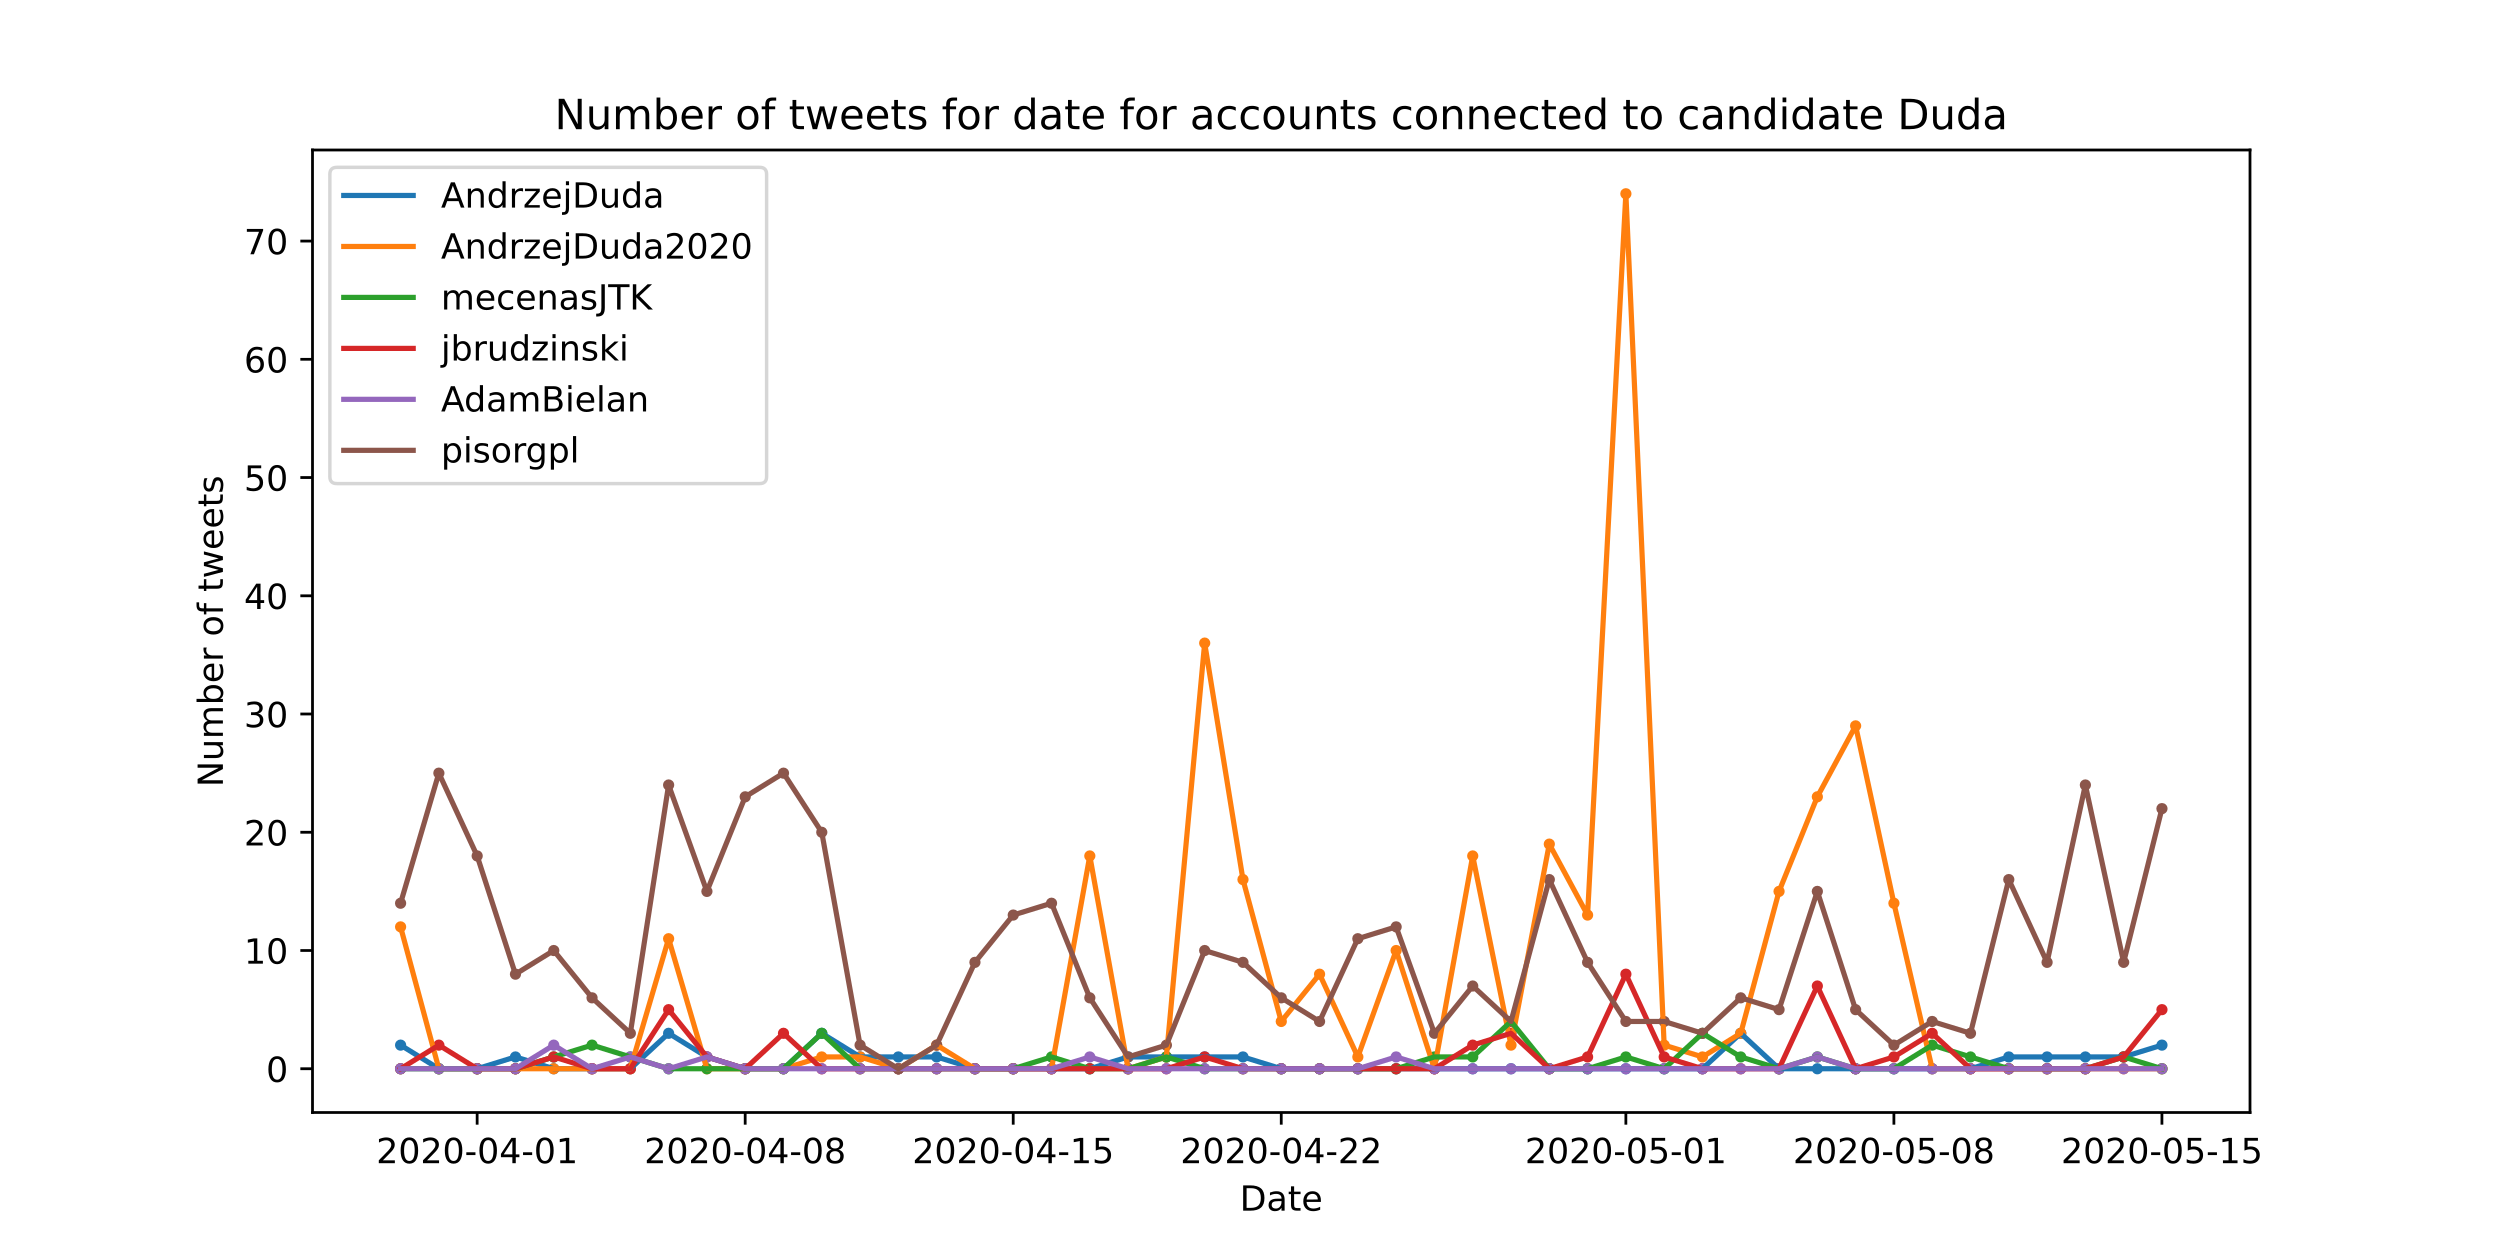 <?xml version="1.0" encoding="utf-8" standalone="no"?>
<!DOCTYPE svg PUBLIC "-//W3C//DTD SVG 1.1//EN"
  "http://www.w3.org/Graphics/SVG/1.1/DTD/svg11.dtd">
<!-- Created with matplotlib (https://matplotlib.org/) -->
<svg height="360pt" version="1.1" viewBox="0 0 720 360" width="720pt" xmlns="http://www.w3.org/2000/svg" xmlns:xlink="http://www.w3.org/1999/xlink">
 <defs>
  <style type="text/css">
*{stroke-linecap:butt;stroke-linejoin:round;}
  </style>
 </defs>
 <g id="figure_1">
  <g id="patch_1">
   <path d="M 0 360 
L 720 360 
L 720 0 
L 0 0 
z
" style="fill:#ffffff;"/>
  </g>
  <g id="axes_1">
   <g id="patch_2">
    <path d="M 90 320.4 
L 648 320.4 
L 648 43.2 
L 90 43.2 
z
" style="fill:#ffffff;"/>
   </g>
   <g id="PathCollection_1">
    <defs>
     <path d="M 0 1.118 
C 0.297 1.118 0.581 1 0.791 0.791 
C 1 0.581 1.118 0.297 1.118 0 
C 1.118 -0.297 1 -0.581 0.791 -0.791 
C 0.581 -1 0.297 -1.118 0 -1.118 
C -0.297 -1.118 -0.581 -1 -0.791 -0.791 
C -1 -0.581 -1.118 -0.297 -1.118 0 
C -1.118 0.297 -1 0.581 -0.791 0.791 
C -0.581 1 -0.297 1.118 0 1.118 
z
" id="m85b37bbc29" style="stroke:#1f77b4;"/>
    </defs>
    <g clip-path="url(#p288aca4807)">
     <use style="fill:#1f77b4;stroke:#1f77b4;" x="115.364" xlink:href="#m85b37bbc29" y="300.989"/>
     <use style="fill:#1f77b4;stroke:#1f77b4;" x="126.391" xlink:href="#m85b37bbc29" y="307.8"/>
     <use style="fill:#1f77b4;stroke:#1f77b4;" x="137.419" xlink:href="#m85b37bbc29" y="307.8"/>
     <use style="fill:#1f77b4;stroke:#1f77b4;" x="148.447" xlink:href="#m85b37bbc29" y="304.395"/>
     <use style="fill:#1f77b4;stroke:#1f77b4;" x="159.474" xlink:href="#m85b37bbc29" y="307.8"/>
     <use style="fill:#1f77b4;stroke:#1f77b4;" x="170.502" xlink:href="#m85b37bbc29" y="307.8"/>
     <use style="fill:#1f77b4;stroke:#1f77b4;" x="181.53" xlink:href="#m85b37bbc29" y="307.8"/>
     <use style="fill:#1f77b4;stroke:#1f77b4;" x="192.557" xlink:href="#m85b37bbc29" y="297.584"/>
     <use style="fill:#1f77b4;stroke:#1f77b4;" x="203.585" xlink:href="#m85b37bbc29" y="304.395"/>
     <use style="fill:#1f77b4;stroke:#1f77b4;" x="214.613" xlink:href="#m85b37bbc29" y="307.8"/>
     <use style="fill:#1f77b4;stroke:#1f77b4;" x="225.64" xlink:href="#m85b37bbc29" y="307.8"/>
     <use style="fill:#1f77b4;stroke:#1f77b4;" x="236.668" xlink:href="#m85b37bbc29" y="297.584"/>
     <use style="fill:#1f77b4;stroke:#1f77b4;" x="247.696" xlink:href="#m85b37bbc29" y="304.395"/>
     <use style="fill:#1f77b4;stroke:#1f77b4;" x="258.723" xlink:href="#m85b37bbc29" y="304.395"/>
     <use style="fill:#1f77b4;stroke:#1f77b4;" x="269.751" xlink:href="#m85b37bbc29" y="304.395"/>
     <use style="fill:#1f77b4;stroke:#1f77b4;" x="280.779" xlink:href="#m85b37bbc29" y="307.8"/>
     <use style="fill:#1f77b4;stroke:#1f77b4;" x="291.806" xlink:href="#m85b37bbc29" y="307.8"/>
     <use style="fill:#1f77b4;stroke:#1f77b4;" x="302.834" xlink:href="#m85b37bbc29" y="307.8"/>
     <use style="fill:#1f77b4;stroke:#1f77b4;" x="313.862" xlink:href="#m85b37bbc29" y="307.8"/>
     <use style="fill:#1f77b4;stroke:#1f77b4;" x="324.889" xlink:href="#m85b37bbc29" y="304.395"/>
     <use style="fill:#1f77b4;stroke:#1f77b4;" x="335.917" xlink:href="#m85b37bbc29" y="304.395"/>
     <use style="fill:#1f77b4;stroke:#1f77b4;" x="346.945" xlink:href="#m85b37bbc29" y="304.395"/>
     <use style="fill:#1f77b4;stroke:#1f77b4;" x="357.972" xlink:href="#m85b37bbc29" y="304.395"/>
     <use style="fill:#1f77b4;stroke:#1f77b4;" x="369" xlink:href="#m85b37bbc29" y="307.8"/>
     <use style="fill:#1f77b4;stroke:#1f77b4;" x="380.028" xlink:href="#m85b37bbc29" y="307.8"/>
     <use style="fill:#1f77b4;stroke:#1f77b4;" x="391.055" xlink:href="#m85b37bbc29" y="307.8"/>
     <use style="fill:#1f77b4;stroke:#1f77b4;" x="402.083" xlink:href="#m85b37bbc29" y="307.8"/>
     <use style="fill:#1f77b4;stroke:#1f77b4;" x="413.111" xlink:href="#m85b37bbc29" y="307.8"/>
     <use style="fill:#1f77b4;stroke:#1f77b4;" x="424.138" xlink:href="#m85b37bbc29" y="307.8"/>
     <use style="fill:#1f77b4;stroke:#1f77b4;" x="435.166" xlink:href="#m85b37bbc29" y="307.8"/>
     <use style="fill:#1f77b4;stroke:#1f77b4;" x="446.194" xlink:href="#m85b37bbc29" y="307.8"/>
     <use style="fill:#1f77b4;stroke:#1f77b4;" x="457.221" xlink:href="#m85b37bbc29" y="307.8"/>
     <use style="fill:#1f77b4;stroke:#1f77b4;" x="468.249" xlink:href="#m85b37bbc29" y="307.8"/>
     <use style="fill:#1f77b4;stroke:#1f77b4;" x="479.277" xlink:href="#m85b37bbc29" y="307.8"/>
     <use style="fill:#1f77b4;stroke:#1f77b4;" x="490.304" xlink:href="#m85b37bbc29" y="307.8"/>
     <use style="fill:#1f77b4;stroke:#1f77b4;" x="501.332" xlink:href="#m85b37bbc29" y="297.584"/>
     <use style="fill:#1f77b4;stroke:#1f77b4;" x="512.36" xlink:href="#m85b37bbc29" y="307.8"/>
     <use style="fill:#1f77b4;stroke:#1f77b4;" x="523.387" xlink:href="#m85b37bbc29" y="307.8"/>
     <use style="fill:#1f77b4;stroke:#1f77b4;" x="534.415" xlink:href="#m85b37bbc29" y="307.8"/>
     <use style="fill:#1f77b4;stroke:#1f77b4;" x="545.443" xlink:href="#m85b37bbc29" y="307.8"/>
     <use style="fill:#1f77b4;stroke:#1f77b4;" x="556.47" xlink:href="#m85b37bbc29" y="307.8"/>
     <use style="fill:#1f77b4;stroke:#1f77b4;" x="567.498" xlink:href="#m85b37bbc29" y="307.8"/>
     <use style="fill:#1f77b4;stroke:#1f77b4;" x="578.526" xlink:href="#m85b37bbc29" y="304.395"/>
     <use style="fill:#1f77b4;stroke:#1f77b4;" x="589.553" xlink:href="#m85b37bbc29" y="304.395"/>
     <use style="fill:#1f77b4;stroke:#1f77b4;" x="600.581" xlink:href="#m85b37bbc29" y="304.395"/>
     <use style="fill:#1f77b4;stroke:#1f77b4;" x="611.609" xlink:href="#m85b37bbc29" y="304.395"/>
     <use style="fill:#1f77b4;stroke:#1f77b4;" x="622.636" xlink:href="#m85b37bbc29" y="300.989"/>
    </g>
   </g>
   <g id="PathCollection_2">
    <defs>
     <path d="M 0 1.118 
C 0.297 1.118 0.581 1 0.791 0.791 
C 1 0.581 1.118 0.297 1.118 0 
C 1.118 -0.297 1 -0.581 0.791 -0.791 
C 0.581 -1 0.297 -1.118 0 -1.118 
C -0.297 -1.118 -0.581 -1 -0.791 -0.791 
C -1 -0.581 -1.118 -0.297 -1.118 0 
C -1.118 0.297 -1 0.581 -0.791 0.791 
C -0.581 1 -0.297 1.118 0 1.118 
z
" id="m89bdb5348c" style="stroke:#ff7f0e;"/>
    </defs>
    <g clip-path="url(#p288aca4807)">
     <use style="fill:#ff7f0e;stroke:#ff7f0e;" x="115.364" xlink:href="#m89bdb5348c" y="266.935"/>
     <use style="fill:#ff7f0e;stroke:#ff7f0e;" x="126.391" xlink:href="#m89bdb5348c" y="307.8"/>
     <use style="fill:#ff7f0e;stroke:#ff7f0e;" x="137.419" xlink:href="#m89bdb5348c" y="307.8"/>
     <use style="fill:#ff7f0e;stroke:#ff7f0e;" x="148.447" xlink:href="#m89bdb5348c" y="307.8"/>
     <use style="fill:#ff7f0e;stroke:#ff7f0e;" x="159.474" xlink:href="#m89bdb5348c" y="307.8"/>
     <use style="fill:#ff7f0e;stroke:#ff7f0e;" x="170.502" xlink:href="#m89bdb5348c" y="307.8"/>
     <use style="fill:#ff7f0e;stroke:#ff7f0e;" x="181.53" xlink:href="#m89bdb5348c" y="307.8"/>
     <use style="fill:#ff7f0e;stroke:#ff7f0e;" x="192.557" xlink:href="#m89bdb5348c" y="270.341"/>
     <use style="fill:#ff7f0e;stroke:#ff7f0e;" x="203.585" xlink:href="#m89bdb5348c" y="307.8"/>
     <use style="fill:#ff7f0e;stroke:#ff7f0e;" x="214.613" xlink:href="#m89bdb5348c" y="307.8"/>
     <use style="fill:#ff7f0e;stroke:#ff7f0e;" x="225.64" xlink:href="#m89bdb5348c" y="307.8"/>
     <use style="fill:#ff7f0e;stroke:#ff7f0e;" x="236.668" xlink:href="#m89bdb5348c" y="304.395"/>
     <use style="fill:#ff7f0e;stroke:#ff7f0e;" x="247.696" xlink:href="#m89bdb5348c" y="304.395"/>
     <use style="fill:#ff7f0e;stroke:#ff7f0e;" x="258.723" xlink:href="#m89bdb5348c" y="307.8"/>
     <use style="fill:#ff7f0e;stroke:#ff7f0e;" x="269.751" xlink:href="#m89bdb5348c" y="300.989"/>
     <use style="fill:#ff7f0e;stroke:#ff7f0e;" x="280.779" xlink:href="#m89bdb5348c" y="307.8"/>
     <use style="fill:#ff7f0e;stroke:#ff7f0e;" x="291.806" xlink:href="#m89bdb5348c" y="307.8"/>
     <use style="fill:#ff7f0e;stroke:#ff7f0e;" x="302.834" xlink:href="#m89bdb5348c" y="307.8"/>
     <use style="fill:#ff7f0e;stroke:#ff7f0e;" x="313.862" xlink:href="#m89bdb5348c" y="246.503"/>
     <use style="fill:#ff7f0e;stroke:#ff7f0e;" x="324.889" xlink:href="#m89bdb5348c" y="307.8"/>
     <use style="fill:#ff7f0e;stroke:#ff7f0e;" x="335.917" xlink:href="#m89bdb5348c" y="304.395"/>
     <use style="fill:#ff7f0e;stroke:#ff7f0e;" x="346.945" xlink:href="#m89bdb5348c" y="185.205"/>
     <use style="fill:#ff7f0e;stroke:#ff7f0e;" x="357.972" xlink:href="#m89bdb5348c" y="253.314"/>
     <use style="fill:#ff7f0e;stroke:#ff7f0e;" x="369" xlink:href="#m89bdb5348c" y="294.178"/>
     <use style="fill:#ff7f0e;stroke:#ff7f0e;" x="380.028" xlink:href="#m89bdb5348c" y="280.557"/>
     <use style="fill:#ff7f0e;stroke:#ff7f0e;" x="391.055" xlink:href="#m89bdb5348c" y="304.395"/>
     <use style="fill:#ff7f0e;stroke:#ff7f0e;" x="402.083" xlink:href="#m89bdb5348c" y="273.746"/>
     <use style="fill:#ff7f0e;stroke:#ff7f0e;" x="413.111" xlink:href="#m89bdb5348c" y="307.8"/>
     <use style="fill:#ff7f0e;stroke:#ff7f0e;" x="424.138" xlink:href="#m89bdb5348c" y="246.503"/>
     <use style="fill:#ff7f0e;stroke:#ff7f0e;" x="435.166" xlink:href="#m89bdb5348c" y="300.989"/>
     <use style="fill:#ff7f0e;stroke:#ff7f0e;" x="446.194" xlink:href="#m89bdb5348c" y="243.097"/>
     <use style="fill:#ff7f0e;stroke:#ff7f0e;" x="457.221" xlink:href="#m89bdb5348c" y="263.53"/>
     <use style="fill:#ff7f0e;stroke:#ff7f0e;" x="468.249" xlink:href="#m89bdb5348c" y="55.8"/>
     <use style="fill:#ff7f0e;stroke:#ff7f0e;" x="479.277" xlink:href="#m89bdb5348c" y="300.989"/>
     <use style="fill:#ff7f0e;stroke:#ff7f0e;" x="490.304" xlink:href="#m89bdb5348c" y="304.395"/>
     <use style="fill:#ff7f0e;stroke:#ff7f0e;" x="501.332" xlink:href="#m89bdb5348c" y="297.584"/>
     <use style="fill:#ff7f0e;stroke:#ff7f0e;" x="512.36" xlink:href="#m89bdb5348c" y="256.719"/>
     <use style="fill:#ff7f0e;stroke:#ff7f0e;" x="523.387" xlink:href="#m89bdb5348c" y="229.476"/>
     <use style="fill:#ff7f0e;stroke:#ff7f0e;" x="534.415" xlink:href="#m89bdb5348c" y="209.043"/>
     <use style="fill:#ff7f0e;stroke:#ff7f0e;" x="545.443" xlink:href="#m89bdb5348c" y="260.124"/>
     <use style="fill:#ff7f0e;stroke:#ff7f0e;" x="556.47" xlink:href="#m89bdb5348c" y="307.8"/>
     <use style="fill:#ff7f0e;stroke:#ff7f0e;" x="567.498" xlink:href="#m89bdb5348c" y="307.8"/>
     <use style="fill:#ff7f0e;stroke:#ff7f0e;" x="578.526" xlink:href="#m89bdb5348c" y="307.8"/>
     <use style="fill:#ff7f0e;stroke:#ff7f0e;" x="589.553" xlink:href="#m89bdb5348c" y="307.8"/>
     <use style="fill:#ff7f0e;stroke:#ff7f0e;" x="600.581" xlink:href="#m89bdb5348c" y="307.8"/>
     <use style="fill:#ff7f0e;stroke:#ff7f0e;" x="611.609" xlink:href="#m89bdb5348c" y="307.8"/>
     <use style="fill:#ff7f0e;stroke:#ff7f0e;" x="622.636" xlink:href="#m89bdb5348c" y="307.8"/>
    </g>
   </g>
   <g id="PathCollection_3">
    <defs>
     <path d="M 0 1.118 
C 0.297 1.118 0.581 1 0.791 0.791 
C 1 0.581 1.118 0.297 1.118 0 
C 1.118 -0.297 1 -0.581 0.791 -0.791 
C 0.581 -1 0.297 -1.118 0 -1.118 
C -0.297 -1.118 -0.581 -1 -0.791 -0.791 
C -1 -0.581 -1.118 -0.297 -1.118 0 
C -1.118 0.297 -1 0.581 -0.791 0.791 
C -0.581 1 -0.297 1.118 0 1.118 
z
" id="mca09984d91" style="stroke:#2ca02c;"/>
    </defs>
    <g clip-path="url(#p288aca4807)">
     <use style="fill:#2ca02c;stroke:#2ca02c;" x="115.364" xlink:href="#mca09984d91" y="307.8"/>
     <use style="fill:#2ca02c;stroke:#2ca02c;" x="126.391" xlink:href="#mca09984d91" y="307.8"/>
     <use style="fill:#2ca02c;stroke:#2ca02c;" x="137.419" xlink:href="#mca09984d91" y="307.8"/>
     <use style="fill:#2ca02c;stroke:#2ca02c;" x="148.447" xlink:href="#mca09984d91" y="307.8"/>
     <use style="fill:#2ca02c;stroke:#2ca02c;" x="159.474" xlink:href="#mca09984d91" y="304.395"/>
     <use style="fill:#2ca02c;stroke:#2ca02c;" x="170.502" xlink:href="#mca09984d91" y="300.989"/>
     <use style="fill:#2ca02c;stroke:#2ca02c;" x="181.53" xlink:href="#mca09984d91" y="304.395"/>
     <use style="fill:#2ca02c;stroke:#2ca02c;" x="192.557" xlink:href="#mca09984d91" y="307.8"/>
     <use style="fill:#2ca02c;stroke:#2ca02c;" x="203.585" xlink:href="#mca09984d91" y="307.8"/>
     <use style="fill:#2ca02c;stroke:#2ca02c;" x="214.613" xlink:href="#mca09984d91" y="307.8"/>
     <use style="fill:#2ca02c;stroke:#2ca02c;" x="225.64" xlink:href="#mca09984d91" y="307.8"/>
     <use style="fill:#2ca02c;stroke:#2ca02c;" x="236.668" xlink:href="#mca09984d91" y="297.584"/>
     <use style="fill:#2ca02c;stroke:#2ca02c;" x="247.696" xlink:href="#mca09984d91" y="307.8"/>
     <use style="fill:#2ca02c;stroke:#2ca02c;" x="258.723" xlink:href="#mca09984d91" y="307.8"/>
     <use style="fill:#2ca02c;stroke:#2ca02c;" x="269.751" xlink:href="#mca09984d91" y="307.8"/>
     <use style="fill:#2ca02c;stroke:#2ca02c;" x="280.779" xlink:href="#mca09984d91" y="307.8"/>
     <use style="fill:#2ca02c;stroke:#2ca02c;" x="291.806" xlink:href="#mca09984d91" y="307.8"/>
     <use style="fill:#2ca02c;stroke:#2ca02c;" x="302.834" xlink:href="#mca09984d91" y="304.395"/>
     <use style="fill:#2ca02c;stroke:#2ca02c;" x="313.862" xlink:href="#mca09984d91" y="307.8"/>
     <use style="fill:#2ca02c;stroke:#2ca02c;" x="324.889" xlink:href="#mca09984d91" y="307.8"/>
     <use style="fill:#2ca02c;stroke:#2ca02c;" x="335.917" xlink:href="#mca09984d91" y="304.395"/>
     <use style="fill:#2ca02c;stroke:#2ca02c;" x="346.945" xlink:href="#mca09984d91" y="307.8"/>
     <use style="fill:#2ca02c;stroke:#2ca02c;" x="357.972" xlink:href="#mca09984d91" y="307.8"/>
     <use style="fill:#2ca02c;stroke:#2ca02c;" x="369" xlink:href="#mca09984d91" y="307.8"/>
     <use style="fill:#2ca02c;stroke:#2ca02c;" x="380.028" xlink:href="#mca09984d91" y="307.8"/>
     <use style="fill:#2ca02c;stroke:#2ca02c;" x="391.055" xlink:href="#mca09984d91" y="307.8"/>
     <use style="fill:#2ca02c;stroke:#2ca02c;" x="402.083" xlink:href="#mca09984d91" y="307.8"/>
     <use style="fill:#2ca02c;stroke:#2ca02c;" x="413.111" xlink:href="#mca09984d91" y="304.395"/>
     <use style="fill:#2ca02c;stroke:#2ca02c;" x="424.138" xlink:href="#mca09984d91" y="304.395"/>
     <use style="fill:#2ca02c;stroke:#2ca02c;" x="435.166" xlink:href="#mca09984d91" y="294.178"/>
     <use style="fill:#2ca02c;stroke:#2ca02c;" x="446.194" xlink:href="#mca09984d91" y="307.8"/>
     <use style="fill:#2ca02c;stroke:#2ca02c;" x="457.221" xlink:href="#mca09984d91" y="307.8"/>
     <use style="fill:#2ca02c;stroke:#2ca02c;" x="468.249" xlink:href="#mca09984d91" y="304.395"/>
     <use style="fill:#2ca02c;stroke:#2ca02c;" x="479.277" xlink:href="#mca09984d91" y="307.8"/>
     <use style="fill:#2ca02c;stroke:#2ca02c;" x="490.304" xlink:href="#mca09984d91" y="297.584"/>
     <use style="fill:#2ca02c;stroke:#2ca02c;" x="501.332" xlink:href="#mca09984d91" y="304.395"/>
     <use style="fill:#2ca02c;stroke:#2ca02c;" x="512.36" xlink:href="#mca09984d91" y="307.8"/>
     <use style="fill:#2ca02c;stroke:#2ca02c;" x="523.387" xlink:href="#mca09984d91" y="304.395"/>
     <use style="fill:#2ca02c;stroke:#2ca02c;" x="534.415" xlink:href="#mca09984d91" y="307.8"/>
     <use style="fill:#2ca02c;stroke:#2ca02c;" x="545.443" xlink:href="#mca09984d91" y="307.8"/>
     <use style="fill:#2ca02c;stroke:#2ca02c;" x="556.47" xlink:href="#mca09984d91" y="300.989"/>
     <use style="fill:#2ca02c;stroke:#2ca02c;" x="567.498" xlink:href="#mca09984d91" y="304.395"/>
     <use style="fill:#2ca02c;stroke:#2ca02c;" x="578.526" xlink:href="#mca09984d91" y="307.8"/>
     <use style="fill:#2ca02c;stroke:#2ca02c;" x="589.553" xlink:href="#mca09984d91" y="307.8"/>
     <use style="fill:#2ca02c;stroke:#2ca02c;" x="600.581" xlink:href="#mca09984d91" y="307.8"/>
     <use style="fill:#2ca02c;stroke:#2ca02c;" x="611.609" xlink:href="#mca09984d91" y="304.395"/>
     <use style="fill:#2ca02c;stroke:#2ca02c;" x="622.636" xlink:href="#mca09984d91" y="307.8"/>
    </g>
   </g>
   <g id="PathCollection_4">
    <defs>
     <path d="M 0 1.118 
C 0.297 1.118 0.581 1 0.791 0.791 
C 1 0.581 1.118 0.297 1.118 0 
C 1.118 -0.297 1 -0.581 0.791 -0.791 
C 0.581 -1 0.297 -1.118 0 -1.118 
C -0.297 -1.118 -0.581 -1 -0.791 -0.791 
C -1 -0.581 -1.118 -0.297 -1.118 0 
C -1.118 0.297 -1 0.581 -0.791 0.791 
C -0.581 1 -0.297 1.118 0 1.118 
z
" id="mec22c70d0a" style="stroke:#d62728;"/>
    </defs>
    <g clip-path="url(#p288aca4807)">
     <use style="fill:#d62728;stroke:#d62728;" x="115.364" xlink:href="#mec22c70d0a" y="307.8"/>
     <use style="fill:#d62728;stroke:#d62728;" x="126.391" xlink:href="#mec22c70d0a" y="300.989"/>
     <use style="fill:#d62728;stroke:#d62728;" x="137.419" xlink:href="#mec22c70d0a" y="307.8"/>
     <use style="fill:#d62728;stroke:#d62728;" x="148.447" xlink:href="#mec22c70d0a" y="307.8"/>
     <use style="fill:#d62728;stroke:#d62728;" x="159.474" xlink:href="#mec22c70d0a" y="304.395"/>
     <use style="fill:#d62728;stroke:#d62728;" x="170.502" xlink:href="#mec22c70d0a" y="307.8"/>
     <use style="fill:#d62728;stroke:#d62728;" x="181.53" xlink:href="#mec22c70d0a" y="307.8"/>
     <use style="fill:#d62728;stroke:#d62728;" x="192.557" xlink:href="#mec22c70d0a" y="290.773"/>
     <use style="fill:#d62728;stroke:#d62728;" x="203.585" xlink:href="#mec22c70d0a" y="304.395"/>
     <use style="fill:#d62728;stroke:#d62728;" x="214.613" xlink:href="#mec22c70d0a" y="307.8"/>
     <use style="fill:#d62728;stroke:#d62728;" x="225.64" xlink:href="#mec22c70d0a" y="297.584"/>
     <use style="fill:#d62728;stroke:#d62728;" x="236.668" xlink:href="#mec22c70d0a" y="307.8"/>
     <use style="fill:#d62728;stroke:#d62728;" x="247.696" xlink:href="#mec22c70d0a" y="307.8"/>
     <use style="fill:#d62728;stroke:#d62728;" x="258.723" xlink:href="#mec22c70d0a" y="307.8"/>
     <use style="fill:#d62728;stroke:#d62728;" x="269.751" xlink:href="#mec22c70d0a" y="307.8"/>
     <use style="fill:#d62728;stroke:#d62728;" x="280.779" xlink:href="#mec22c70d0a" y="307.8"/>
     <use style="fill:#d62728;stroke:#d62728;" x="291.806" xlink:href="#mec22c70d0a" y="307.8"/>
     <use style="fill:#d62728;stroke:#d62728;" x="302.834" xlink:href="#mec22c70d0a" y="307.8"/>
     <use style="fill:#d62728;stroke:#d62728;" x="313.862" xlink:href="#mec22c70d0a" y="307.8"/>
     <use style="fill:#d62728;stroke:#d62728;" x="324.889" xlink:href="#mec22c70d0a" y="307.8"/>
     <use style="fill:#d62728;stroke:#d62728;" x="335.917" xlink:href="#mec22c70d0a" y="307.8"/>
     <use style="fill:#d62728;stroke:#d62728;" x="346.945" xlink:href="#mec22c70d0a" y="304.395"/>
     <use style="fill:#d62728;stroke:#d62728;" x="357.972" xlink:href="#mec22c70d0a" y="307.8"/>
     <use style="fill:#d62728;stroke:#d62728;" x="369" xlink:href="#mec22c70d0a" y="307.8"/>
     <use style="fill:#d62728;stroke:#d62728;" x="380.028" xlink:href="#mec22c70d0a" y="307.8"/>
     <use style="fill:#d62728;stroke:#d62728;" x="391.055" xlink:href="#mec22c70d0a" y="307.8"/>
     <use style="fill:#d62728;stroke:#d62728;" x="402.083" xlink:href="#mec22c70d0a" y="307.8"/>
     <use style="fill:#d62728;stroke:#d62728;" x="413.111" xlink:href="#mec22c70d0a" y="307.8"/>
     <use style="fill:#d62728;stroke:#d62728;" x="424.138" xlink:href="#mec22c70d0a" y="300.989"/>
     <use style="fill:#d62728;stroke:#d62728;" x="435.166" xlink:href="#mec22c70d0a" y="297.584"/>
     <use style="fill:#d62728;stroke:#d62728;" x="446.194" xlink:href="#mec22c70d0a" y="307.8"/>
     <use style="fill:#d62728;stroke:#d62728;" x="457.221" xlink:href="#mec22c70d0a" y="304.395"/>
     <use style="fill:#d62728;stroke:#d62728;" x="468.249" xlink:href="#mec22c70d0a" y="280.557"/>
     <use style="fill:#d62728;stroke:#d62728;" x="479.277" xlink:href="#mec22c70d0a" y="304.395"/>
     <use style="fill:#d62728;stroke:#d62728;" x="490.304" xlink:href="#mec22c70d0a" y="307.8"/>
     <use style="fill:#d62728;stroke:#d62728;" x="501.332" xlink:href="#mec22c70d0a" y="307.8"/>
     <use style="fill:#d62728;stroke:#d62728;" x="512.36" xlink:href="#mec22c70d0a" y="307.8"/>
     <use style="fill:#d62728;stroke:#d62728;" x="523.387" xlink:href="#mec22c70d0a" y="283.962"/>
     <use style="fill:#d62728;stroke:#d62728;" x="534.415" xlink:href="#mec22c70d0a" y="307.8"/>
     <use style="fill:#d62728;stroke:#d62728;" x="545.443" xlink:href="#mec22c70d0a" y="304.395"/>
     <use style="fill:#d62728;stroke:#d62728;" x="556.47" xlink:href="#mec22c70d0a" y="297.584"/>
     <use style="fill:#d62728;stroke:#d62728;" x="567.498" xlink:href="#mec22c70d0a" y="307.8"/>
     <use style="fill:#d62728;stroke:#d62728;" x="578.526" xlink:href="#mec22c70d0a" y="307.8"/>
     <use style="fill:#d62728;stroke:#d62728;" x="589.553" xlink:href="#mec22c70d0a" y="307.8"/>
     <use style="fill:#d62728;stroke:#d62728;" x="600.581" xlink:href="#mec22c70d0a" y="307.8"/>
     <use style="fill:#d62728;stroke:#d62728;" x="611.609" xlink:href="#mec22c70d0a" y="304.395"/>
     <use style="fill:#d62728;stroke:#d62728;" x="622.636" xlink:href="#mec22c70d0a" y="290.773"/>
    </g>
   </g>
   <g id="PathCollection_5">
    <defs>
     <path d="M 0 1.118 
C 0.297 1.118 0.581 1 0.791 0.791 
C 1 0.581 1.118 0.297 1.118 0 
C 1.118 -0.297 1 -0.581 0.791 -0.791 
C 0.581 -1 0.297 -1.118 0 -1.118 
C -0.297 -1.118 -0.581 -1 -0.791 -0.791 
C -1 -0.581 -1.118 -0.297 -1.118 0 
C -1.118 0.297 -1 0.581 -0.791 0.791 
C -0.581 1 -0.297 1.118 0 1.118 
z
" id="me727d972cb" style="stroke:#9467bd;"/>
    </defs>
    <g clip-path="url(#p288aca4807)">
     <use style="fill:#9467bd;stroke:#9467bd;" x="115.364" xlink:href="#me727d972cb" y="307.8"/>
     <use style="fill:#9467bd;stroke:#9467bd;" x="126.391" xlink:href="#me727d972cb" y="307.8"/>
     <use style="fill:#9467bd;stroke:#9467bd;" x="137.419" xlink:href="#me727d972cb" y="307.8"/>
     <use style="fill:#9467bd;stroke:#9467bd;" x="148.447" xlink:href="#me727d972cb" y="307.8"/>
     <use style="fill:#9467bd;stroke:#9467bd;" x="159.474" xlink:href="#me727d972cb" y="300.989"/>
     <use style="fill:#9467bd;stroke:#9467bd;" x="170.502" xlink:href="#me727d972cb" y="307.8"/>
     <use style="fill:#9467bd;stroke:#9467bd;" x="181.53" xlink:href="#me727d972cb" y="304.395"/>
     <use style="fill:#9467bd;stroke:#9467bd;" x="192.557" xlink:href="#me727d972cb" y="307.8"/>
     <use style="fill:#9467bd;stroke:#9467bd;" x="203.585" xlink:href="#me727d972cb" y="304.395"/>
     <use style="fill:#9467bd;stroke:#9467bd;" x="214.613" xlink:href="#me727d972cb" y="307.8"/>
     <use style="fill:#9467bd;stroke:#9467bd;" x="225.64" xlink:href="#me727d972cb" y="307.8"/>
     <use style="fill:#9467bd;stroke:#9467bd;" x="236.668" xlink:href="#me727d972cb" y="307.8"/>
     <use style="fill:#9467bd;stroke:#9467bd;" x="247.696" xlink:href="#me727d972cb" y="307.8"/>
     <use style="fill:#9467bd;stroke:#9467bd;" x="258.723" xlink:href="#me727d972cb" y="307.8"/>
     <use style="fill:#9467bd;stroke:#9467bd;" x="269.751" xlink:href="#me727d972cb" y="307.8"/>
     <use style="fill:#9467bd;stroke:#9467bd;" x="280.779" xlink:href="#me727d972cb" y="307.8"/>
     <use style="fill:#9467bd;stroke:#9467bd;" x="291.806" xlink:href="#me727d972cb" y="307.8"/>
     <use style="fill:#9467bd;stroke:#9467bd;" x="302.834" xlink:href="#me727d972cb" y="307.8"/>
     <use style="fill:#9467bd;stroke:#9467bd;" x="313.862" xlink:href="#me727d972cb" y="304.395"/>
     <use style="fill:#9467bd;stroke:#9467bd;" x="324.889" xlink:href="#me727d972cb" y="307.8"/>
     <use style="fill:#9467bd;stroke:#9467bd;" x="335.917" xlink:href="#me727d972cb" y="307.8"/>
     <use style="fill:#9467bd;stroke:#9467bd;" x="346.945" xlink:href="#me727d972cb" y="307.8"/>
     <use style="fill:#9467bd;stroke:#9467bd;" x="357.972" xlink:href="#me727d972cb" y="307.8"/>
     <use style="fill:#9467bd;stroke:#9467bd;" x="369" xlink:href="#me727d972cb" y="307.8"/>
     <use style="fill:#9467bd;stroke:#9467bd;" x="380.028" xlink:href="#me727d972cb" y="307.8"/>
     <use style="fill:#9467bd;stroke:#9467bd;" x="391.055" xlink:href="#me727d972cb" y="307.8"/>
     <use style="fill:#9467bd;stroke:#9467bd;" x="402.083" xlink:href="#me727d972cb" y="304.395"/>
     <use style="fill:#9467bd;stroke:#9467bd;" x="413.111" xlink:href="#me727d972cb" y="307.8"/>
     <use style="fill:#9467bd;stroke:#9467bd;" x="424.138" xlink:href="#me727d972cb" y="307.8"/>
     <use style="fill:#9467bd;stroke:#9467bd;" x="435.166" xlink:href="#me727d972cb" y="307.8"/>
     <use style="fill:#9467bd;stroke:#9467bd;" x="446.194" xlink:href="#me727d972cb" y="307.8"/>
     <use style="fill:#9467bd;stroke:#9467bd;" x="457.221" xlink:href="#me727d972cb" y="307.8"/>
     <use style="fill:#9467bd;stroke:#9467bd;" x="468.249" xlink:href="#me727d972cb" y="307.8"/>
     <use style="fill:#9467bd;stroke:#9467bd;" x="479.277" xlink:href="#me727d972cb" y="307.8"/>
     <use style="fill:#9467bd;stroke:#9467bd;" x="490.304" xlink:href="#me727d972cb" y="307.8"/>
     <use style="fill:#9467bd;stroke:#9467bd;" x="501.332" xlink:href="#me727d972cb" y="307.8"/>
     <use style="fill:#9467bd;stroke:#9467bd;" x="512.36" xlink:href="#me727d972cb" y="307.8"/>
     <use style="fill:#9467bd;stroke:#9467bd;" x="523.387" xlink:href="#me727d972cb" y="304.395"/>
     <use style="fill:#9467bd;stroke:#9467bd;" x="534.415" xlink:href="#me727d972cb" y="307.8"/>
     <use style="fill:#9467bd;stroke:#9467bd;" x="545.443" xlink:href="#me727d972cb" y="307.8"/>
     <use style="fill:#9467bd;stroke:#9467bd;" x="556.47" xlink:href="#me727d972cb" y="307.8"/>
     <use style="fill:#9467bd;stroke:#9467bd;" x="567.498" xlink:href="#me727d972cb" y="307.8"/>
     <use style="fill:#9467bd;stroke:#9467bd;" x="578.526" xlink:href="#me727d972cb" y="307.8"/>
     <use style="fill:#9467bd;stroke:#9467bd;" x="589.553" xlink:href="#me727d972cb" y="307.8"/>
     <use style="fill:#9467bd;stroke:#9467bd;" x="600.581" xlink:href="#me727d972cb" y="307.8"/>
     <use style="fill:#9467bd;stroke:#9467bd;" x="611.609" xlink:href="#me727d972cb" y="307.8"/>
     <use style="fill:#9467bd;stroke:#9467bd;" x="622.636" xlink:href="#me727d972cb" y="307.8"/>
    </g>
   </g>
   <g id="PathCollection_6">
    <defs>
     <path d="M 0 1.118 
C 0.297 1.118 0.581 1 0.791 0.791 
C 1 0.581 1.118 0.297 1.118 0 
C 1.118 -0.297 1 -0.581 0.791 -0.791 
C 0.581 -1 0.297 -1.118 0 -1.118 
C -0.297 -1.118 -0.581 -1 -0.791 -0.791 
C -1 -0.581 -1.118 -0.297 -1.118 0 
C -1.118 0.297 -1 0.581 -0.791 0.791 
C -0.581 1 -0.297 1.118 0 1.118 
z
" id="ma34cf72157" style="stroke:#8c564b;"/>
    </defs>
    <g clip-path="url(#p288aca4807)">
     <use style="fill:#8c564b;stroke:#8c564b;" x="115.364" xlink:href="#ma34cf72157" y="260.124"/>
     <use style="fill:#8c564b;stroke:#8c564b;" x="126.391" xlink:href="#ma34cf72157" y="222.665"/>
     <use style="fill:#8c564b;stroke:#8c564b;" x="137.419" xlink:href="#ma34cf72157" y="246.503"/>
     <use style="fill:#8c564b;stroke:#8c564b;" x="148.447" xlink:href="#ma34cf72157" y="280.557"/>
     <use style="fill:#8c564b;stroke:#8c564b;" x="159.474" xlink:href="#ma34cf72157" y="273.746"/>
     <use style="fill:#8c564b;stroke:#8c564b;" x="170.502" xlink:href="#ma34cf72157" y="287.368"/>
     <use style="fill:#8c564b;stroke:#8c564b;" x="181.53" xlink:href="#ma34cf72157" y="297.584"/>
     <use style="fill:#8c564b;stroke:#8c564b;" x="192.557" xlink:href="#ma34cf72157" y="226.07"/>
     <use style="fill:#8c564b;stroke:#8c564b;" x="203.585" xlink:href="#ma34cf72157" y="256.719"/>
     <use style="fill:#8c564b;stroke:#8c564b;" x="214.613" xlink:href="#ma34cf72157" y="229.476"/>
     <use style="fill:#8c564b;stroke:#8c564b;" x="225.64" xlink:href="#ma34cf72157" y="222.665"/>
     <use style="fill:#8c564b;stroke:#8c564b;" x="236.668" xlink:href="#ma34cf72157" y="239.692"/>
     <use style="fill:#8c564b;stroke:#8c564b;" x="247.696" xlink:href="#ma34cf72157" y="300.989"/>
     <use style="fill:#8c564b;stroke:#8c564b;" x="258.723" xlink:href="#ma34cf72157" y="307.8"/>
     <use style="fill:#8c564b;stroke:#8c564b;" x="269.751" xlink:href="#ma34cf72157" y="300.989"/>
     <use style="fill:#8c564b;stroke:#8c564b;" x="280.779" xlink:href="#ma34cf72157" y="277.151"/>
     <use style="fill:#8c564b;stroke:#8c564b;" x="291.806" xlink:href="#ma34cf72157" y="263.53"/>
     <use style="fill:#8c564b;stroke:#8c564b;" x="302.834" xlink:href="#ma34cf72157" y="260.124"/>
     <use style="fill:#8c564b;stroke:#8c564b;" x="313.862" xlink:href="#ma34cf72157" y="287.368"/>
     <use style="fill:#8c564b;stroke:#8c564b;" x="324.889" xlink:href="#ma34cf72157" y="304.395"/>
     <use style="fill:#8c564b;stroke:#8c564b;" x="335.917" xlink:href="#ma34cf72157" y="300.989"/>
     <use style="fill:#8c564b;stroke:#8c564b;" x="346.945" xlink:href="#ma34cf72157" y="273.746"/>
     <use style="fill:#8c564b;stroke:#8c564b;" x="357.972" xlink:href="#ma34cf72157" y="277.151"/>
     <use style="fill:#8c564b;stroke:#8c564b;" x="369" xlink:href="#ma34cf72157" y="287.368"/>
     <use style="fill:#8c564b;stroke:#8c564b;" x="380.028" xlink:href="#ma34cf72157" y="294.178"/>
     <use style="fill:#8c564b;stroke:#8c564b;" x="391.055" xlink:href="#ma34cf72157" y="270.341"/>
     <use style="fill:#8c564b;stroke:#8c564b;" x="402.083" xlink:href="#ma34cf72157" y="266.935"/>
     <use style="fill:#8c564b;stroke:#8c564b;" x="413.111" xlink:href="#ma34cf72157" y="297.584"/>
     <use style="fill:#8c564b;stroke:#8c564b;" x="424.138" xlink:href="#ma34cf72157" y="283.962"/>
     <use style="fill:#8c564b;stroke:#8c564b;" x="435.166" xlink:href="#ma34cf72157" y="294.178"/>
     <use style="fill:#8c564b;stroke:#8c564b;" x="446.194" xlink:href="#ma34cf72157" y="253.314"/>
     <use style="fill:#8c564b;stroke:#8c564b;" x="457.221" xlink:href="#ma34cf72157" y="277.151"/>
     <use style="fill:#8c564b;stroke:#8c564b;" x="468.249" xlink:href="#ma34cf72157" y="294.178"/>
     <use style="fill:#8c564b;stroke:#8c564b;" x="479.277" xlink:href="#ma34cf72157" y="294.178"/>
     <use style="fill:#8c564b;stroke:#8c564b;" x="490.304" xlink:href="#ma34cf72157" y="297.584"/>
     <use style="fill:#8c564b;stroke:#8c564b;" x="501.332" xlink:href="#ma34cf72157" y="287.368"/>
     <use style="fill:#8c564b;stroke:#8c564b;" x="512.36" xlink:href="#ma34cf72157" y="290.773"/>
     <use style="fill:#8c564b;stroke:#8c564b;" x="523.387" xlink:href="#ma34cf72157" y="256.719"/>
     <use style="fill:#8c564b;stroke:#8c564b;" x="534.415" xlink:href="#ma34cf72157" y="290.773"/>
     <use style="fill:#8c564b;stroke:#8c564b;" x="545.443" xlink:href="#ma34cf72157" y="300.989"/>
     <use style="fill:#8c564b;stroke:#8c564b;" x="556.47" xlink:href="#ma34cf72157" y="294.178"/>
     <use style="fill:#8c564b;stroke:#8c564b;" x="567.498" xlink:href="#ma34cf72157" y="297.584"/>
     <use style="fill:#8c564b;stroke:#8c564b;" x="578.526" xlink:href="#ma34cf72157" y="253.314"/>
     <use style="fill:#8c564b;stroke:#8c564b;" x="589.553" xlink:href="#ma34cf72157" y="277.151"/>
     <use style="fill:#8c564b;stroke:#8c564b;" x="600.581" xlink:href="#ma34cf72157" y="226.07"/>
     <use style="fill:#8c564b;stroke:#8c564b;" x="611.609" xlink:href="#ma34cf72157" y="277.151"/>
     <use style="fill:#8c564b;stroke:#8c564b;" x="622.636" xlink:href="#ma34cf72157" y="232.881"/>
    </g>
   </g>
   <g id="matplotlib.axis_1">
    <g id="xtick_1">
     <g id="line2d_1">
      <defs>
       <path d="M 0 0 
L 0 3.5 
" id="mb8dd03bb04" style="stroke:#000000;stroke-width:0.8;"/>
      </defs>
      <g>
       <use style="stroke:#000000;stroke-width:0.8;" x="137.419" xlink:href="#mb8dd03bb04" y="320.4"/>
      </g>
     </g>
     <g id="text_1">
      <!-- 2020-04-01 -->
      <defs>
       <path d="M 19.188 8.297 
L 53.609 8.297 
L 53.609 0 
L 7.328 0 
L 7.328 8.297 
Q 12.938 14.109 22.625 23.891 
Q 32.328 33.688 34.812 36.531 
Q 39.547 41.844 41.422 45.531 
Q 43.312 49.219 43.312 52.781 
Q 43.312 58.594 39.234 62.25 
Q 35.156 65.922 28.609 65.922 
Q 23.969 65.922 18.812 64.312 
Q 13.672 62.703 7.812 59.422 
L 7.812 69.391 
Q 13.766 71.781 18.938 73 
Q 24.125 74.219 28.422 74.219 
Q 39.75 74.219 46.484 68.547 
Q 53.219 62.891 53.219 53.422 
Q 53.219 48.922 51.531 44.891 
Q 49.859 40.875 45.406 35.406 
Q 44.188 33.984 37.641 27.219 
Q 31.109 20.453 19.188 8.297 
z
" id="DejaVuSans-50"/>
       <path d="M 31.781 66.406 
Q 24.172 66.406 20.328 58.906 
Q 16.5 51.422 16.5 36.375 
Q 16.5 21.391 20.328 13.891 
Q 24.172 6.391 31.781 6.391 
Q 39.453 6.391 43.281 13.891 
Q 47.125 21.391 47.125 36.375 
Q 47.125 51.422 43.281 58.906 
Q 39.453 66.406 31.781 66.406 
z
M 31.781 74.219 
Q 44.047 74.219 50.516 64.516 
Q 56.984 54.828 56.984 36.375 
Q 56.984 17.969 50.516 8.266 
Q 44.047 -1.422 31.781 -1.422 
Q 19.531 -1.422 13.062 8.266 
Q 6.594 17.969 6.594 36.375 
Q 6.594 54.828 13.062 64.516 
Q 19.531 74.219 31.781 74.219 
z
" id="DejaVuSans-48"/>
       <path d="M 4.891 31.391 
L 31.203 31.391 
L 31.203 23.391 
L 4.891 23.391 
z
" id="DejaVuSans-45"/>
       <path d="M 37.797 64.312 
L 12.891 25.391 
L 37.797 25.391 
z
M 35.203 72.906 
L 47.609 72.906 
L 47.609 25.391 
L 58.016 25.391 
L 58.016 17.188 
L 47.609 17.188 
L 47.609 0 
L 37.797 0 
L 37.797 17.188 
L 4.891 17.188 
L 4.891 26.703 
z
" id="DejaVuSans-52"/>
       <path d="M 12.406 8.297 
L 28.516 8.297 
L 28.516 63.922 
L 10.984 60.406 
L 10.984 69.391 
L 28.422 72.906 
L 38.281 72.906 
L 38.281 8.297 
L 54.391 8.297 
L 54.391 0 
L 12.406 0 
z
" id="DejaVuSans-49"/>
      </defs>
      <g transform="translate(108.361 334.998)scale(0.1 -0.1)">
       <use xlink:href="#DejaVuSans-50"/>
       <use x="63.623" xlink:href="#DejaVuSans-48"/>
       <use x="127.246" xlink:href="#DejaVuSans-50"/>
       <use x="190.869" xlink:href="#DejaVuSans-48"/>
       <use x="254.492" xlink:href="#DejaVuSans-45"/>
       <use x="290.576" xlink:href="#DejaVuSans-48"/>
       <use x="354.199" xlink:href="#DejaVuSans-52"/>
       <use x="417.822" xlink:href="#DejaVuSans-45"/>
       <use x="453.906" xlink:href="#DejaVuSans-48"/>
       <use x="517.529" xlink:href="#DejaVuSans-49"/>
      </g>
     </g>
    </g>
    <g id="xtick_2">
     <g id="line2d_2">
      <g>
       <use style="stroke:#000000;stroke-width:0.8;" x="214.613" xlink:href="#mb8dd03bb04" y="320.4"/>
      </g>
     </g>
     <g id="text_2">
      <!-- 2020-04-08 -->
      <defs>
       <path d="M 31.781 34.625 
Q 24.75 34.625 20.719 30.859 
Q 16.703 27.094 16.703 20.516 
Q 16.703 13.922 20.719 10.156 
Q 24.75 6.391 31.781 6.391 
Q 38.812 6.391 42.859 10.172 
Q 46.922 13.969 46.922 20.516 
Q 46.922 27.094 42.891 30.859 
Q 38.875 34.625 31.781 34.625 
z
M 21.922 38.812 
Q 15.578 40.375 12.031 44.719 
Q 8.5 49.078 8.5 55.328 
Q 8.5 64.062 14.719 69.141 
Q 20.953 74.219 31.781 74.219 
Q 42.672 74.219 48.875 69.141 
Q 55.078 64.062 55.078 55.328 
Q 55.078 49.078 51.531 44.719 
Q 48 40.375 41.703 38.812 
Q 48.828 37.156 52.797 32.312 
Q 56.781 27.484 56.781 20.516 
Q 56.781 9.906 50.312 4.234 
Q 43.844 -1.422 31.781 -1.422 
Q 19.734 -1.422 13.25 4.234 
Q 6.781 9.906 6.781 20.516 
Q 6.781 27.484 10.781 32.312 
Q 14.797 37.156 21.922 38.812 
z
M 18.312 54.391 
Q 18.312 48.734 21.844 45.562 
Q 25.391 42.391 31.781 42.391 
Q 38.141 42.391 41.719 45.562 
Q 45.312 48.734 45.312 54.391 
Q 45.312 60.062 41.719 63.234 
Q 38.141 66.406 31.781 66.406 
Q 25.391 66.406 21.844 63.234 
Q 18.312 60.062 18.312 54.391 
z
" id="DejaVuSans-56"/>
      </defs>
      <g transform="translate(185.555 334.998)scale(0.1 -0.1)">
       <use xlink:href="#DejaVuSans-50"/>
       <use x="63.623" xlink:href="#DejaVuSans-48"/>
       <use x="127.246" xlink:href="#DejaVuSans-50"/>
       <use x="190.869" xlink:href="#DejaVuSans-48"/>
       <use x="254.492" xlink:href="#DejaVuSans-45"/>
       <use x="290.576" xlink:href="#DejaVuSans-48"/>
       <use x="354.199" xlink:href="#DejaVuSans-52"/>
       <use x="417.822" xlink:href="#DejaVuSans-45"/>
       <use x="453.906" xlink:href="#DejaVuSans-48"/>
       <use x="517.529" xlink:href="#DejaVuSans-56"/>
      </g>
     </g>
    </g>
    <g id="xtick_3">
     <g id="line2d_3">
      <g>
       <use style="stroke:#000000;stroke-width:0.8;" x="291.806" xlink:href="#mb8dd03bb04" y="320.4"/>
      </g>
     </g>
     <g id="text_3">
      <!-- 2020-04-15 -->
      <defs>
       <path d="M 10.797 72.906 
L 49.516 72.906 
L 49.516 64.594 
L 19.828 64.594 
L 19.828 46.734 
Q 21.969 47.469 24.109 47.828 
Q 26.266 48.188 28.422 48.188 
Q 40.625 48.188 47.75 41.5 
Q 54.891 34.812 54.891 23.391 
Q 54.891 11.625 47.562 5.094 
Q 40.234 -1.422 26.906 -1.422 
Q 22.312 -1.422 17.547 -0.641 
Q 12.797 0.141 7.719 1.703 
L 7.719 11.625 
Q 12.109 9.234 16.797 8.062 
Q 21.484 6.891 26.703 6.891 
Q 35.156 6.891 40.078 11.328 
Q 45.016 15.766 45.016 23.391 
Q 45.016 31 40.078 35.438 
Q 35.156 39.891 26.703 39.891 
Q 22.75 39.891 18.812 39.016 
Q 14.891 38.141 10.797 36.281 
z
" id="DejaVuSans-53"/>
      </defs>
      <g transform="translate(262.749 334.998)scale(0.1 -0.1)">
       <use xlink:href="#DejaVuSans-50"/>
       <use x="63.623" xlink:href="#DejaVuSans-48"/>
       <use x="127.246" xlink:href="#DejaVuSans-50"/>
       <use x="190.869" xlink:href="#DejaVuSans-48"/>
       <use x="254.492" xlink:href="#DejaVuSans-45"/>
       <use x="290.576" xlink:href="#DejaVuSans-48"/>
       <use x="354.199" xlink:href="#DejaVuSans-52"/>
       <use x="417.822" xlink:href="#DejaVuSans-45"/>
       <use x="453.906" xlink:href="#DejaVuSans-49"/>
       <use x="517.529" xlink:href="#DejaVuSans-53"/>
      </g>
     </g>
    </g>
    <g id="xtick_4">
     <g id="line2d_4">
      <g>
       <use style="stroke:#000000;stroke-width:0.8;" x="369" xlink:href="#mb8dd03bb04" y="320.4"/>
      </g>
     </g>
     <g id="text_4">
      <!-- 2020-04-22 -->
      <g transform="translate(339.942 334.998)scale(0.1 -0.1)">
       <use xlink:href="#DejaVuSans-50"/>
       <use x="63.623" xlink:href="#DejaVuSans-48"/>
       <use x="127.246" xlink:href="#DejaVuSans-50"/>
       <use x="190.869" xlink:href="#DejaVuSans-48"/>
       <use x="254.492" xlink:href="#DejaVuSans-45"/>
       <use x="290.576" xlink:href="#DejaVuSans-48"/>
       <use x="354.199" xlink:href="#DejaVuSans-52"/>
       <use x="417.822" xlink:href="#DejaVuSans-45"/>
       <use x="453.906" xlink:href="#DejaVuSans-50"/>
       <use x="517.529" xlink:href="#DejaVuSans-50"/>
      </g>
     </g>
    </g>
    <g id="xtick_5">
     <g id="line2d_5">
      <g>
       <use style="stroke:#000000;stroke-width:0.8;" x="468.249" xlink:href="#mb8dd03bb04" y="320.4"/>
      </g>
     </g>
     <g id="text_5">
      <!-- 2020-05-01 -->
      <g transform="translate(439.191 334.998)scale(0.1 -0.1)">
       <use xlink:href="#DejaVuSans-50"/>
       <use x="63.623" xlink:href="#DejaVuSans-48"/>
       <use x="127.246" xlink:href="#DejaVuSans-50"/>
       <use x="190.869" xlink:href="#DejaVuSans-48"/>
       <use x="254.492" xlink:href="#DejaVuSans-45"/>
       <use x="290.576" xlink:href="#DejaVuSans-48"/>
       <use x="354.199" xlink:href="#DejaVuSans-53"/>
       <use x="417.822" xlink:href="#DejaVuSans-45"/>
       <use x="453.906" xlink:href="#DejaVuSans-48"/>
       <use x="517.529" xlink:href="#DejaVuSans-49"/>
      </g>
     </g>
    </g>
    <g id="xtick_6">
     <g id="line2d_6">
      <g>
       <use style="stroke:#000000;stroke-width:0.8;" x="545.443" xlink:href="#mb8dd03bb04" y="320.4"/>
      </g>
     </g>
     <g id="text_6">
      <!-- 2020-05-08 -->
      <g transform="translate(516.385 334.998)scale(0.1 -0.1)">
       <use xlink:href="#DejaVuSans-50"/>
       <use x="63.623" xlink:href="#DejaVuSans-48"/>
       <use x="127.246" xlink:href="#DejaVuSans-50"/>
       <use x="190.869" xlink:href="#DejaVuSans-48"/>
       <use x="254.492" xlink:href="#DejaVuSans-45"/>
       <use x="290.576" xlink:href="#DejaVuSans-48"/>
       <use x="354.199" xlink:href="#DejaVuSans-53"/>
       <use x="417.822" xlink:href="#DejaVuSans-45"/>
       <use x="453.906" xlink:href="#DejaVuSans-48"/>
       <use x="517.529" xlink:href="#DejaVuSans-56"/>
      </g>
     </g>
    </g>
    <g id="xtick_7">
     <g id="line2d_7">
      <g>
       <use style="stroke:#000000;stroke-width:0.8;" x="622.636" xlink:href="#mb8dd03bb04" y="320.4"/>
      </g>
     </g>
     <g id="text_7">
      <!-- 2020-05-15 -->
      <g transform="translate(593.579 334.998)scale(0.1 -0.1)">
       <use xlink:href="#DejaVuSans-50"/>
       <use x="63.623" xlink:href="#DejaVuSans-48"/>
       <use x="127.246" xlink:href="#DejaVuSans-50"/>
       <use x="190.869" xlink:href="#DejaVuSans-48"/>
       <use x="254.492" xlink:href="#DejaVuSans-45"/>
       <use x="290.576" xlink:href="#DejaVuSans-48"/>
       <use x="354.199" xlink:href="#DejaVuSans-53"/>
       <use x="417.822" xlink:href="#DejaVuSans-45"/>
       <use x="453.906" xlink:href="#DejaVuSans-49"/>
       <use x="517.529" xlink:href="#DejaVuSans-53"/>
      </g>
     </g>
    </g>
    <g id="text_8">
     <!-- Date -->
     <defs>
      <path d="M 19.672 64.797 
L 19.672 8.109 
L 31.594 8.109 
Q 46.688 8.109 53.688 14.938 
Q 60.688 21.781 60.688 36.531 
Q 60.688 51.172 53.688 57.984 
Q 46.688 64.797 31.594 64.797 
z
M 9.812 72.906 
L 30.078 72.906 
Q 51.266 72.906 61.172 64.094 
Q 71.094 55.281 71.094 36.531 
Q 71.094 17.672 61.125 8.828 
Q 51.172 0 30.078 0 
L 9.812 0 
z
" id="DejaVuSans-68"/>
      <path d="M 34.281 27.484 
Q 23.391 27.484 19.188 25 
Q 14.984 22.516 14.984 16.5 
Q 14.984 11.719 18.141 8.906 
Q 21.297 6.109 26.703 6.109 
Q 34.188 6.109 38.703 11.406 
Q 43.219 16.703 43.219 25.484 
L 43.219 27.484 
z
M 52.203 31.203 
L 52.203 0 
L 43.219 0 
L 43.219 8.297 
Q 40.141 3.328 35.547 0.953 
Q 30.953 -1.422 24.312 -1.422 
Q 15.922 -1.422 10.953 3.297 
Q 6 8.016 6 15.922 
Q 6 25.141 12.172 29.828 
Q 18.359 34.516 30.609 34.516 
L 43.219 34.516 
L 43.219 35.406 
Q 43.219 41.609 39.141 45 
Q 35.062 48.391 27.688 48.391 
Q 23 48.391 18.547 47.266 
Q 14.109 46.141 10.016 43.891 
L 10.016 52.203 
Q 14.938 54.109 19.578 55.047 
Q 24.219 56 28.609 56 
Q 40.484 56 46.344 49.844 
Q 52.203 43.703 52.203 31.203 
z
" id="DejaVuSans-97"/>
      <path d="M 18.312 70.219 
L 18.312 54.688 
L 36.812 54.688 
L 36.812 47.703 
L 18.312 47.703 
L 18.312 18.016 
Q 18.312 11.328 20.141 9.422 
Q 21.969 7.516 27.594 7.516 
L 36.812 7.516 
L 36.812 0 
L 27.594 0 
Q 17.188 0 13.234 3.875 
Q 9.281 7.766 9.281 18.016 
L 9.281 47.703 
L 2.688 47.703 
L 2.688 54.688 
L 9.281 54.688 
L 9.281 70.219 
z
" id="DejaVuSans-116"/>
      <path d="M 56.203 29.594 
L 56.203 25.203 
L 14.891 25.203 
Q 15.484 15.922 20.484 11.062 
Q 25.484 6.203 34.422 6.203 
Q 39.594 6.203 44.453 7.469 
Q 49.312 8.734 54.109 11.281 
L 54.109 2.781 
Q 49.266 0.734 44.188 -0.344 
Q 39.109 -1.422 33.891 -1.422 
Q 20.797 -1.422 13.156 6.188 
Q 5.516 13.812 5.516 26.812 
Q 5.516 40.234 12.766 48.109 
Q 20.016 56 32.328 56 
Q 43.359 56 49.781 48.891 
Q 56.203 41.797 56.203 29.594 
z
M 47.219 32.234 
Q 47.125 39.594 43.094 43.984 
Q 39.062 48.391 32.422 48.391 
Q 24.906 48.391 20.391 44.141 
Q 15.875 39.891 15.188 32.172 
z
" id="DejaVuSans-101"/>
     </defs>
     <g transform="translate(357.049 348.677)scale(0.1 -0.1)">
      <use xlink:href="#DejaVuSans-68"/>
      <use x="77.002" xlink:href="#DejaVuSans-97"/>
      <use x="138.281" xlink:href="#DejaVuSans-116"/>
      <use x="177.49" xlink:href="#DejaVuSans-101"/>
     </g>
    </g>
   </g>
   <g id="matplotlib.axis_2">
    <g id="ytick_1">
     <g id="line2d_8">
      <defs>
       <path d="M 0 0 
L -3.5 0 
" id="m8a354c5a3e" style="stroke:#000000;stroke-width:0.8;"/>
      </defs>
      <g>
       <use style="stroke:#000000;stroke-width:0.8;" x="90" xlink:href="#m8a354c5a3e" y="307.8"/>
      </g>
     </g>
     <g id="text_9">
      <!-- 0 -->
      <g transform="translate(76.638 311.599)scale(0.1 -0.1)">
       <use xlink:href="#DejaVuSans-48"/>
      </g>
     </g>
    </g>
    <g id="ytick_2">
     <g id="line2d_9">
      <g>
       <use style="stroke:#000000;stroke-width:0.8;" x="90" xlink:href="#m8a354c5a3e" y="273.746"/>
      </g>
     </g>
     <g id="text_10">
      <!-- 10 -->
      <g transform="translate(70.275 277.545)scale(0.1 -0.1)">
       <use xlink:href="#DejaVuSans-49"/>
       <use x="63.623" xlink:href="#DejaVuSans-48"/>
      </g>
     </g>
    </g>
    <g id="ytick_3">
     <g id="line2d_10">
      <g>
       <use style="stroke:#000000;stroke-width:0.8;" x="90" xlink:href="#m8a354c5a3e" y="239.692"/>
      </g>
     </g>
     <g id="text_11">
      <!-- 20 -->
      <g transform="translate(70.275 243.491)scale(0.1 -0.1)">
       <use xlink:href="#DejaVuSans-50"/>
       <use x="63.623" xlink:href="#DejaVuSans-48"/>
      </g>
     </g>
    </g>
    <g id="ytick_4">
     <g id="line2d_11">
      <g>
       <use style="stroke:#000000;stroke-width:0.8;" x="90" xlink:href="#m8a354c5a3e" y="205.638"/>
      </g>
     </g>
     <g id="text_12">
      <!-- 30 -->
      <defs>
       <path d="M 40.578 39.312 
Q 47.656 37.797 51.625 33 
Q 55.609 28.219 55.609 21.188 
Q 55.609 10.406 48.188 4.484 
Q 40.766 -1.422 27.094 -1.422 
Q 22.516 -1.422 17.656 -0.516 
Q 12.797 0.391 7.625 2.203 
L 7.625 11.719 
Q 11.719 9.328 16.594 8.109 
Q 21.484 6.891 26.812 6.891 
Q 36.078 6.891 40.938 10.547 
Q 45.797 14.203 45.797 21.188 
Q 45.797 27.641 41.281 31.266 
Q 36.766 34.906 28.719 34.906 
L 20.219 34.906 
L 20.219 43.016 
L 29.109 43.016 
Q 36.375 43.016 40.234 45.922 
Q 44.094 48.828 44.094 54.297 
Q 44.094 59.906 40.109 62.906 
Q 36.141 65.922 28.719 65.922 
Q 24.656 65.922 20.016 65.031 
Q 15.375 64.156 9.812 62.312 
L 9.812 71.094 
Q 15.438 72.656 20.344 73.438 
Q 25.25 74.219 29.594 74.219 
Q 40.828 74.219 47.359 69.109 
Q 53.906 64.016 53.906 55.328 
Q 53.906 49.266 50.438 45.094 
Q 46.969 40.922 40.578 39.312 
z
" id="DejaVuSans-51"/>
      </defs>
      <g transform="translate(70.275 209.437)scale(0.1 -0.1)">
       <use xlink:href="#DejaVuSans-51"/>
       <use x="63.623" xlink:href="#DejaVuSans-48"/>
      </g>
     </g>
    </g>
    <g id="ytick_5">
     <g id="line2d_12">
      <g>
       <use style="stroke:#000000;stroke-width:0.8;" x="90" xlink:href="#m8a354c5a3e" y="171.584"/>
      </g>
     </g>
     <g id="text_13">
      <!-- 40 -->
      <g transform="translate(70.275 175.383)scale(0.1 -0.1)">
       <use xlink:href="#DejaVuSans-52"/>
       <use x="63.623" xlink:href="#DejaVuSans-48"/>
      </g>
     </g>
    </g>
    <g id="ytick_6">
     <g id="line2d_13">
      <g>
       <use style="stroke:#000000;stroke-width:0.8;" x="90" xlink:href="#m8a354c5a3e" y="137.53"/>
      </g>
     </g>
     <g id="text_14">
      <!-- 50 -->
      <g transform="translate(70.275 141.329)scale(0.1 -0.1)">
       <use xlink:href="#DejaVuSans-53"/>
       <use x="63.623" xlink:href="#DejaVuSans-48"/>
      </g>
     </g>
    </g>
    <g id="ytick_7">
     <g id="line2d_14">
      <g>
       <use style="stroke:#000000;stroke-width:0.8;" x="90" xlink:href="#m8a354c5a3e" y="103.476"/>
      </g>
     </g>
     <g id="text_15">
      <!-- 60 -->
      <defs>
       <path d="M 33.016 40.375 
Q 26.375 40.375 22.484 35.828 
Q 18.609 31.297 18.609 23.391 
Q 18.609 15.531 22.484 10.953 
Q 26.375 6.391 33.016 6.391 
Q 39.656 6.391 43.531 10.953 
Q 47.406 15.531 47.406 23.391 
Q 47.406 31.297 43.531 35.828 
Q 39.656 40.375 33.016 40.375 
z
M 52.594 71.297 
L 52.594 62.312 
Q 48.875 64.062 45.094 64.984 
Q 41.312 65.922 37.594 65.922 
Q 27.828 65.922 22.672 59.328 
Q 17.531 52.734 16.797 39.406 
Q 19.672 43.656 24.016 45.922 
Q 28.375 48.188 33.594 48.188 
Q 44.578 48.188 50.953 41.516 
Q 57.328 34.859 57.328 23.391 
Q 57.328 12.156 50.688 5.359 
Q 44.047 -1.422 33.016 -1.422 
Q 20.359 -1.422 13.672 8.266 
Q 6.984 17.969 6.984 36.375 
Q 6.984 53.656 15.188 63.938 
Q 23.391 74.219 37.203 74.219 
Q 40.922 74.219 44.703 73.484 
Q 48.484 72.75 52.594 71.297 
z
" id="DejaVuSans-54"/>
      </defs>
      <g transform="translate(70.275 107.275)scale(0.1 -0.1)">
       <use xlink:href="#DejaVuSans-54"/>
       <use x="63.623" xlink:href="#DejaVuSans-48"/>
      </g>
     </g>
    </g>
    <g id="ytick_8">
     <g id="line2d_15">
      <g>
       <use style="stroke:#000000;stroke-width:0.8;" x="90" xlink:href="#m8a354c5a3e" y="69.422"/>
      </g>
     </g>
     <g id="text_16">
      <!-- 70 -->
      <defs>
       <path d="M 8.203 72.906 
L 55.078 72.906 
L 55.078 68.703 
L 28.609 0 
L 18.312 0 
L 43.219 64.594 
L 8.203 64.594 
z
" id="DejaVuSans-55"/>
      </defs>
      <g transform="translate(70.275 73.221)scale(0.1 -0.1)">
       <use xlink:href="#DejaVuSans-55"/>
       <use x="63.623" xlink:href="#DejaVuSans-48"/>
      </g>
     </g>
    </g>
    <g id="text_17">
     <!-- Number of tweets -->
     <defs>
      <path d="M 9.812 72.906 
L 23.094 72.906 
L 55.422 11.922 
L 55.422 72.906 
L 64.984 72.906 
L 64.984 0 
L 51.703 0 
L 19.391 60.984 
L 19.391 0 
L 9.812 0 
z
" id="DejaVuSans-78"/>
      <path d="M 8.5 21.578 
L 8.5 54.688 
L 17.484 54.688 
L 17.484 21.922 
Q 17.484 14.156 20.5 10.266 
Q 23.531 6.391 29.594 6.391 
Q 36.859 6.391 41.078 11.031 
Q 45.312 15.672 45.312 23.688 
L 45.312 54.688 
L 54.297 54.688 
L 54.297 0 
L 45.312 0 
L 45.312 8.406 
Q 42.047 3.422 37.719 1 
Q 33.406 -1.422 27.688 -1.422 
Q 18.266 -1.422 13.375 4.438 
Q 8.5 10.297 8.5 21.578 
z
M 31.109 56 
z
" id="DejaVuSans-117"/>
      <path d="M 52 44.188 
Q 55.375 50.25 60.062 53.125 
Q 64.75 56 71.094 56 
Q 79.641 56 84.281 50.016 
Q 88.922 44.047 88.922 33.016 
L 88.922 0 
L 79.891 0 
L 79.891 32.719 
Q 79.891 40.578 77.094 44.375 
Q 74.312 48.188 68.609 48.188 
Q 61.625 48.188 57.562 43.547 
Q 53.516 38.922 53.516 30.906 
L 53.516 0 
L 44.484 0 
L 44.484 32.719 
Q 44.484 40.625 41.703 44.406 
Q 38.922 48.188 33.109 48.188 
Q 26.219 48.188 22.156 43.531 
Q 18.109 38.875 18.109 30.906 
L 18.109 0 
L 9.078 0 
L 9.078 54.688 
L 18.109 54.688 
L 18.109 46.188 
Q 21.188 51.219 25.484 53.609 
Q 29.781 56 35.688 56 
Q 41.656 56 45.828 52.969 
Q 50 49.953 52 44.188 
z
" id="DejaVuSans-109"/>
      <path d="M 48.688 27.297 
Q 48.688 37.203 44.609 42.844 
Q 40.531 48.484 33.406 48.484 
Q 26.266 48.484 22.188 42.844 
Q 18.109 37.203 18.109 27.297 
Q 18.109 17.391 22.188 11.75 
Q 26.266 6.109 33.406 6.109 
Q 40.531 6.109 44.609 11.75 
Q 48.688 17.391 48.688 27.297 
z
M 18.109 46.391 
Q 20.953 51.266 25.266 53.625 
Q 29.594 56 35.594 56 
Q 45.562 56 51.781 48.094 
Q 58.016 40.188 58.016 27.297 
Q 58.016 14.406 51.781 6.484 
Q 45.562 -1.422 35.594 -1.422 
Q 29.594 -1.422 25.266 0.953 
Q 20.953 3.328 18.109 8.203 
L 18.109 0 
L 9.078 0 
L 9.078 75.984 
L 18.109 75.984 
z
" id="DejaVuSans-98"/>
      <path d="M 41.109 46.297 
Q 39.594 47.172 37.812 47.578 
Q 36.031 48 33.891 48 
Q 26.266 48 22.188 43.047 
Q 18.109 38.094 18.109 28.812 
L 18.109 0 
L 9.078 0 
L 9.078 54.688 
L 18.109 54.688 
L 18.109 46.188 
Q 20.953 51.172 25.484 53.578 
Q 30.031 56 36.531 56 
Q 37.453 56 38.578 55.875 
Q 39.703 55.766 41.062 55.516 
z
" id="DejaVuSans-114"/>
      <path id="DejaVuSans-32"/>
      <path d="M 30.609 48.391 
Q 23.391 48.391 19.188 42.75 
Q 14.984 37.109 14.984 27.297 
Q 14.984 17.484 19.156 11.844 
Q 23.344 6.203 30.609 6.203 
Q 37.797 6.203 41.984 11.859 
Q 46.188 17.531 46.188 27.297 
Q 46.188 37.016 41.984 42.703 
Q 37.797 48.391 30.609 48.391 
z
M 30.609 56 
Q 42.328 56 49.016 48.375 
Q 55.719 40.766 55.719 27.297 
Q 55.719 13.875 49.016 6.219 
Q 42.328 -1.422 30.609 -1.422 
Q 18.844 -1.422 12.172 6.219 
Q 5.516 13.875 5.516 27.297 
Q 5.516 40.766 12.172 48.375 
Q 18.844 56 30.609 56 
z
" id="DejaVuSans-111"/>
      <path d="M 37.109 75.984 
L 37.109 68.5 
L 28.516 68.5 
Q 23.688 68.5 21.797 66.547 
Q 19.922 64.594 19.922 59.516 
L 19.922 54.688 
L 34.719 54.688 
L 34.719 47.703 
L 19.922 47.703 
L 19.922 0 
L 10.891 0 
L 10.891 47.703 
L 2.297 47.703 
L 2.297 54.688 
L 10.891 54.688 
L 10.891 58.5 
Q 10.891 67.625 15.141 71.797 
Q 19.391 75.984 28.609 75.984 
z
" id="DejaVuSans-102"/>
      <path d="M 4.203 54.688 
L 13.188 54.688 
L 24.422 12.016 
L 35.594 54.688 
L 46.188 54.688 
L 57.422 12.016 
L 68.609 54.688 
L 77.594 54.688 
L 63.281 0 
L 52.688 0 
L 40.922 44.828 
L 29.109 0 
L 18.5 0 
z
" id="DejaVuSans-119"/>
      <path d="M 44.281 53.078 
L 44.281 44.578 
Q 40.484 46.531 36.375 47.5 
Q 32.281 48.484 27.875 48.484 
Q 21.188 48.484 17.844 46.438 
Q 14.5 44.391 14.5 40.281 
Q 14.5 37.156 16.891 35.375 
Q 19.281 33.594 26.516 31.984 
L 29.594 31.297 
Q 39.156 29.25 43.188 25.516 
Q 47.219 21.781 47.219 15.094 
Q 47.219 7.469 41.188 3.016 
Q 35.156 -1.422 24.609 -1.422 
Q 20.219 -1.422 15.453 -0.562 
Q 10.688 0.297 5.422 2 
L 5.422 11.281 
Q 10.406 8.688 15.234 7.391 
Q 20.062 6.109 24.812 6.109 
Q 31.156 6.109 34.562 8.281 
Q 37.984 10.453 37.984 14.406 
Q 37.984 18.062 35.516 20.016 
Q 33.062 21.969 24.703 23.781 
L 21.578 24.516 
Q 13.234 26.266 9.516 29.906 
Q 5.812 33.547 5.812 39.891 
Q 5.812 47.609 11.281 51.797 
Q 16.75 56 26.812 56 
Q 31.781 56 36.172 55.266 
Q 40.578 54.547 44.281 53.078 
z
" id="DejaVuSans-115"/>
     </defs>
     <g transform="translate(64.195 226.651)rotate(-90)scale(0.1 -0.1)">
      <use xlink:href="#DejaVuSans-78"/>
      <use x="74.805" xlink:href="#DejaVuSans-117"/>
      <use x="138.184" xlink:href="#DejaVuSans-109"/>
      <use x="235.596" xlink:href="#DejaVuSans-98"/>
      <use x="299.072" xlink:href="#DejaVuSans-101"/>
      <use x="360.596" xlink:href="#DejaVuSans-114"/>
      <use x="401.709" xlink:href="#DejaVuSans-32"/>
      <use x="433.496" xlink:href="#DejaVuSans-111"/>
      <use x="494.678" xlink:href="#DejaVuSans-102"/>
      <use x="529.883" xlink:href="#DejaVuSans-32"/>
      <use x="561.67" xlink:href="#DejaVuSans-116"/>
      <use x="600.879" xlink:href="#DejaVuSans-119"/>
      <use x="682.666" xlink:href="#DejaVuSans-101"/>
      <use x="744.189" xlink:href="#DejaVuSans-101"/>
      <use x="805.713" xlink:href="#DejaVuSans-116"/>
      <use x="844.922" xlink:href="#DejaVuSans-115"/>
     </g>
    </g>
   </g>
   <g id="line2d_16">
    <path clip-path="url(#p288aca4807)" d="M 115.364 300.989 
L 126.391 307.8 
L 137.419 307.8 
L 148.447 304.395 
L 159.474 307.8 
L 170.502 307.8 
L 181.53 307.8 
L 192.557 297.584 
L 203.585 304.395 
L 214.613 307.8 
L 225.64 307.8 
L 236.668 297.584 
L 247.696 304.395 
L 258.723 304.395 
L 269.751 304.395 
L 280.779 307.8 
L 291.806 307.8 
L 302.834 307.8 
L 313.862 307.8 
L 324.889 304.395 
L 335.917 304.395 
L 346.945 304.395 
L 357.972 304.395 
L 369 307.8 
L 380.028 307.8 
L 391.055 307.8 
L 402.083 307.8 
L 413.111 307.8 
L 424.138 307.8 
L 435.166 307.8 
L 446.194 307.8 
L 457.221 307.8 
L 468.249 307.8 
L 479.277 307.8 
L 490.304 307.8 
L 501.332 297.584 
L 512.36 307.8 
L 523.387 307.8 
L 534.415 307.8 
L 545.443 307.8 
L 556.47 307.8 
L 567.498 307.8 
L 578.526 304.395 
L 589.553 304.395 
L 600.581 304.395 
L 611.609 304.395 
L 622.636 300.989 
" style="fill:none;stroke:#1f77b4;stroke-linecap:square;stroke-width:1.5;"/>
   </g>
   <g id="line2d_17">
    <path clip-path="url(#p288aca4807)" d="M 115.364 266.935 
L 126.391 307.8 
L 137.419 307.8 
L 148.447 307.8 
L 159.474 307.8 
L 170.502 307.8 
L 181.53 307.8 
L 192.557 270.341 
L 203.585 307.8 
L 214.613 307.8 
L 225.64 307.8 
L 236.668 304.395 
L 247.696 304.395 
L 258.723 307.8 
L 269.751 300.989 
L 280.779 307.8 
L 291.806 307.8 
L 302.834 307.8 
L 313.862 246.503 
L 324.889 307.8 
L 335.917 304.395 
L 346.945 185.205 
L 357.972 253.314 
L 369 294.178 
L 380.028 280.557 
L 391.055 304.395 
L 402.083 273.746 
L 413.111 307.8 
L 424.138 246.503 
L 435.166 300.989 
L 446.194 243.097 
L 457.221 263.53 
L 468.249 55.8 
L 479.277 300.989 
L 490.304 304.395 
L 501.332 297.584 
L 512.36 256.719 
L 523.387 229.476 
L 534.415 209.043 
L 545.443 260.124 
L 556.47 307.8 
L 567.498 307.8 
L 578.526 307.8 
L 589.553 307.8 
L 600.581 307.8 
L 611.609 307.8 
L 622.636 307.8 
" style="fill:none;stroke:#ff7f0e;stroke-linecap:square;stroke-width:1.5;"/>
   </g>
   <g id="line2d_18">
    <path clip-path="url(#p288aca4807)" d="M 115.364 307.8 
L 126.391 307.8 
L 137.419 307.8 
L 148.447 307.8 
L 159.474 304.395 
L 170.502 300.989 
L 181.53 304.395 
L 192.557 307.8 
L 203.585 307.8 
L 214.613 307.8 
L 225.64 307.8 
L 236.668 297.584 
L 247.696 307.8 
L 258.723 307.8 
L 269.751 307.8 
L 280.779 307.8 
L 291.806 307.8 
L 302.834 304.395 
L 313.862 307.8 
L 324.889 307.8 
L 335.917 304.395 
L 346.945 307.8 
L 357.972 307.8 
L 369 307.8 
L 380.028 307.8 
L 391.055 307.8 
L 402.083 307.8 
L 413.111 304.395 
L 424.138 304.395 
L 435.166 294.178 
L 446.194 307.8 
L 457.221 307.8 
L 468.249 304.395 
L 479.277 307.8 
L 490.304 297.584 
L 501.332 304.395 
L 512.36 307.8 
L 523.387 304.395 
L 534.415 307.8 
L 545.443 307.8 
L 556.47 300.989 
L 567.498 304.395 
L 578.526 307.8 
L 589.553 307.8 
L 600.581 307.8 
L 611.609 304.395 
L 622.636 307.8 
" style="fill:none;stroke:#2ca02c;stroke-linecap:square;stroke-width:1.5;"/>
   </g>
   <g id="line2d_19">
    <path clip-path="url(#p288aca4807)" d="M 115.364 307.8 
L 126.391 300.989 
L 137.419 307.8 
L 148.447 307.8 
L 159.474 304.395 
L 170.502 307.8 
L 181.53 307.8 
L 192.557 290.773 
L 203.585 304.395 
L 214.613 307.8 
L 225.64 297.584 
L 236.668 307.8 
L 247.696 307.8 
L 258.723 307.8 
L 269.751 307.8 
L 280.779 307.8 
L 291.806 307.8 
L 302.834 307.8 
L 313.862 307.8 
L 324.889 307.8 
L 335.917 307.8 
L 346.945 304.395 
L 357.972 307.8 
L 369 307.8 
L 380.028 307.8 
L 391.055 307.8 
L 402.083 307.8 
L 413.111 307.8 
L 424.138 300.989 
L 435.166 297.584 
L 446.194 307.8 
L 457.221 304.395 
L 468.249 280.557 
L 479.277 304.395 
L 490.304 307.8 
L 501.332 307.8 
L 512.36 307.8 
L 523.387 283.962 
L 534.415 307.8 
L 545.443 304.395 
L 556.47 297.584 
L 567.498 307.8 
L 578.526 307.8 
L 589.553 307.8 
L 600.581 307.8 
L 611.609 304.395 
L 622.636 290.773 
" style="fill:none;stroke:#d62728;stroke-linecap:square;stroke-width:1.5;"/>
   </g>
   <g id="line2d_20">
    <path clip-path="url(#p288aca4807)" d="M 115.364 307.8 
L 126.391 307.8 
L 137.419 307.8 
L 148.447 307.8 
L 159.474 300.989 
L 170.502 307.8 
L 181.53 304.395 
L 192.557 307.8 
L 203.585 304.395 
L 214.613 307.8 
L 225.64 307.8 
L 236.668 307.8 
L 247.696 307.8 
L 258.723 307.8 
L 269.751 307.8 
L 280.779 307.8 
L 291.806 307.8 
L 302.834 307.8 
L 313.862 304.395 
L 324.889 307.8 
L 335.917 307.8 
L 346.945 307.8 
L 357.972 307.8 
L 369 307.8 
L 380.028 307.8 
L 391.055 307.8 
L 402.083 304.395 
L 413.111 307.8 
L 424.138 307.8 
L 435.166 307.8 
L 446.194 307.8 
L 457.221 307.8 
L 468.249 307.8 
L 479.277 307.8 
L 490.304 307.8 
L 501.332 307.8 
L 512.36 307.8 
L 523.387 304.395 
L 534.415 307.8 
L 545.443 307.8 
L 556.47 307.8 
L 567.498 307.8 
L 578.526 307.8 
L 589.553 307.8 
L 600.581 307.8 
L 611.609 307.8 
L 622.636 307.8 
" style="fill:none;stroke:#9467bd;stroke-linecap:square;stroke-width:1.5;"/>
   </g>
   <g id="line2d_21">
    <path clip-path="url(#p288aca4807)" d="M 115.364 260.124 
L 126.391 222.665 
L 137.419 246.503 
L 148.447 280.557 
L 159.474 273.746 
L 170.502 287.368 
L 181.53 297.584 
L 192.557 226.07 
L 203.585 256.719 
L 214.613 229.476 
L 225.64 222.665 
L 236.668 239.692 
L 247.696 300.989 
L 258.723 307.8 
L 269.751 300.989 
L 280.779 277.151 
L 291.806 263.53 
L 302.834 260.124 
L 313.862 287.368 
L 324.889 304.395 
L 335.917 300.989 
L 346.945 273.746 
L 357.972 277.151 
L 369 287.368 
L 380.028 294.178 
L 391.055 270.341 
L 402.083 266.935 
L 413.111 297.584 
L 424.138 283.962 
L 435.166 294.178 
L 446.194 253.314 
L 457.221 277.151 
L 468.249 294.178 
L 479.277 294.178 
L 490.304 297.584 
L 501.332 287.368 
L 512.36 290.773 
L 523.387 256.719 
L 534.415 290.773 
L 545.443 300.989 
L 556.47 294.178 
L 567.498 297.584 
L 578.526 253.314 
L 589.553 277.151 
L 600.581 226.07 
L 611.609 277.151 
L 622.636 232.881 
" style="fill:none;stroke:#8c564b;stroke-linecap:square;stroke-width:1.5;"/>
   </g>
   <g id="patch_3">
    <path d="M 90 320.4 
L 90 43.2 
" style="fill:none;stroke:#000000;stroke-linecap:square;stroke-linejoin:miter;stroke-width:0.8;"/>
   </g>
   <g id="patch_4">
    <path d="M 648 320.4 
L 648 43.2 
" style="fill:none;stroke:#000000;stroke-linecap:square;stroke-linejoin:miter;stroke-width:0.8;"/>
   </g>
   <g id="patch_5">
    <path d="M 90 320.4 
L 648 320.4 
" style="fill:none;stroke:#000000;stroke-linecap:square;stroke-linejoin:miter;stroke-width:0.8;"/>
   </g>
   <g id="patch_6">
    <path d="M 90 43.2 
L 648 43.2 
" style="fill:none;stroke:#000000;stroke-linecap:square;stroke-linejoin:miter;stroke-width:0.8;"/>
   </g>
   <g id="text_18">
    <!-- Number of tweets for date for accounts connected to candidate Duda -->
    <defs>
     <path d="M 45.406 46.391 
L 45.406 75.984 
L 54.391 75.984 
L 54.391 0 
L 45.406 0 
L 45.406 8.203 
Q 42.578 3.328 38.25 0.953 
Q 33.938 -1.422 27.875 -1.422 
Q 17.969 -1.422 11.734 6.484 
Q 5.516 14.406 5.516 27.297 
Q 5.516 40.188 11.734 48.094 
Q 17.969 56 27.875 56 
Q 33.938 56 38.25 53.625 
Q 42.578 51.266 45.406 46.391 
z
M 14.797 27.297 
Q 14.797 17.391 18.875 11.75 
Q 22.953 6.109 30.078 6.109 
Q 37.203 6.109 41.297 11.75 
Q 45.406 17.391 45.406 27.297 
Q 45.406 37.203 41.297 42.844 
Q 37.203 48.484 30.078 48.484 
Q 22.953 48.484 18.875 42.844 
Q 14.797 37.203 14.797 27.297 
z
" id="DejaVuSans-100"/>
     <path d="M 48.781 52.594 
L 48.781 44.188 
Q 44.969 46.297 41.141 47.344 
Q 37.312 48.391 33.406 48.391 
Q 24.656 48.391 19.812 42.844 
Q 14.984 37.312 14.984 27.297 
Q 14.984 17.281 19.812 11.734 
Q 24.656 6.203 33.406 6.203 
Q 37.312 6.203 41.141 7.25 
Q 44.969 8.297 48.781 10.406 
L 48.781 2.094 
Q 45.016 0.344 40.984 -0.531 
Q 36.969 -1.422 32.422 -1.422 
Q 20.062 -1.422 12.781 6.344 
Q 5.516 14.109 5.516 27.297 
Q 5.516 40.672 12.859 48.328 
Q 20.219 56 33.016 56 
Q 37.156 56 41.109 55.141 
Q 45.062 54.297 48.781 52.594 
z
" id="DejaVuSans-99"/>
     <path d="M 54.891 33.016 
L 54.891 0 
L 45.906 0 
L 45.906 32.719 
Q 45.906 40.484 42.875 44.328 
Q 39.844 48.188 33.797 48.188 
Q 26.516 48.188 22.312 43.547 
Q 18.109 38.922 18.109 30.906 
L 18.109 0 
L 9.078 0 
L 9.078 54.688 
L 18.109 54.688 
L 18.109 46.188 
Q 21.344 51.125 25.703 53.562 
Q 30.078 56 35.797 56 
Q 45.219 56 50.047 50.172 
Q 54.891 44.344 54.891 33.016 
z
" id="DejaVuSans-110"/>
     <path d="M 9.422 54.688 
L 18.406 54.688 
L 18.406 0 
L 9.422 0 
z
M 9.422 75.984 
L 18.406 75.984 
L 18.406 64.594 
L 9.422 64.594 
z
" id="DejaVuSans-105"/>
    </defs>
    <g transform="translate(159.729 37.2)scale(0.12 -0.12)">
     <use xlink:href="#DejaVuSans-78"/>
     <use x="74.805" xlink:href="#DejaVuSans-117"/>
     <use x="138.184" xlink:href="#DejaVuSans-109"/>
     <use x="235.596" xlink:href="#DejaVuSans-98"/>
     <use x="299.072" xlink:href="#DejaVuSans-101"/>
     <use x="360.596" xlink:href="#DejaVuSans-114"/>
     <use x="401.709" xlink:href="#DejaVuSans-32"/>
     <use x="433.496" xlink:href="#DejaVuSans-111"/>
     <use x="494.678" xlink:href="#DejaVuSans-102"/>
     <use x="529.883" xlink:href="#DejaVuSans-32"/>
     <use x="561.67" xlink:href="#DejaVuSans-116"/>
     <use x="600.879" xlink:href="#DejaVuSans-119"/>
     <use x="682.666" xlink:href="#DejaVuSans-101"/>
     <use x="744.189" xlink:href="#DejaVuSans-101"/>
     <use x="805.713" xlink:href="#DejaVuSans-116"/>
     <use x="844.922" xlink:href="#DejaVuSans-115"/>
     <use x="897.021" xlink:href="#DejaVuSans-32"/>
     <use x="928.809" xlink:href="#DejaVuSans-102"/>
     <use x="964.014" xlink:href="#DejaVuSans-111"/>
     <use x="1025.195" xlink:href="#DejaVuSans-114"/>
     <use x="1066.309" xlink:href="#DejaVuSans-32"/>
     <use x="1098.096" xlink:href="#DejaVuSans-100"/>
     <use x="1161.572" xlink:href="#DejaVuSans-97"/>
     <use x="1222.852" xlink:href="#DejaVuSans-116"/>
     <use x="1262.061" xlink:href="#DejaVuSans-101"/>
     <use x="1323.584" xlink:href="#DejaVuSans-32"/>
     <use x="1355.371" xlink:href="#DejaVuSans-102"/>
     <use x="1390.576" xlink:href="#DejaVuSans-111"/>
     <use x="1451.758" xlink:href="#DejaVuSans-114"/>
     <use x="1492.871" xlink:href="#DejaVuSans-32"/>
     <use x="1524.658" xlink:href="#DejaVuSans-97"/>
     <use x="1585.938" xlink:href="#DejaVuSans-99"/>
     <use x="1640.918" xlink:href="#DejaVuSans-99"/>
     <use x="1695.898" xlink:href="#DejaVuSans-111"/>
     <use x="1757.08" xlink:href="#DejaVuSans-117"/>
     <use x="1820.459" xlink:href="#DejaVuSans-110"/>
     <use x="1883.838" xlink:href="#DejaVuSans-116"/>
     <use x="1923.047" xlink:href="#DejaVuSans-115"/>
     <use x="1975.146" xlink:href="#DejaVuSans-32"/>
     <use x="2006.934" xlink:href="#DejaVuSans-99"/>
     <use x="2061.914" xlink:href="#DejaVuSans-111"/>
     <use x="2123.096" xlink:href="#DejaVuSans-110"/>
     <use x="2186.475" xlink:href="#DejaVuSans-110"/>
     <use x="2249.854" xlink:href="#DejaVuSans-101"/>
     <use x="2311.377" xlink:href="#DejaVuSans-99"/>
     <use x="2366.357" xlink:href="#DejaVuSans-116"/>
     <use x="2405.566" xlink:href="#DejaVuSans-101"/>
     <use x="2467.09" xlink:href="#DejaVuSans-100"/>
     <use x="2530.566" xlink:href="#DejaVuSans-32"/>
     <use x="2562.354" xlink:href="#DejaVuSans-116"/>
     <use x="2601.562" xlink:href="#DejaVuSans-111"/>
     <use x="2662.744" xlink:href="#DejaVuSans-32"/>
     <use x="2694.531" xlink:href="#DejaVuSans-99"/>
     <use x="2749.512" xlink:href="#DejaVuSans-97"/>
     <use x="2810.791" xlink:href="#DejaVuSans-110"/>
     <use x="2874.17" xlink:href="#DejaVuSans-100"/>
     <use x="2937.646" xlink:href="#DejaVuSans-105"/>
     <use x="2965.43" xlink:href="#DejaVuSans-100"/>
     <use x="3028.906" xlink:href="#DejaVuSans-97"/>
     <use x="3090.186" xlink:href="#DejaVuSans-116"/>
     <use x="3129.395" xlink:href="#DejaVuSans-101"/>
     <use x="3190.918" xlink:href="#DejaVuSans-32"/>
     <use x="3222.705" xlink:href="#DejaVuSans-68"/>
     <use x="3299.707" xlink:href="#DejaVuSans-117"/>
     <use x="3363.086" xlink:href="#DejaVuSans-100"/>
     <use x="3426.562" xlink:href="#DejaVuSans-97"/>
    </g>
   </g>
   <g id="legend_1">
    <g id="patch_7">
     <path d="M 97 139.269 
L 218.781 139.269 
Q 220.781 139.269 220.781 137.269 
L 220.781 50.2 
Q 220.781 48.2 218.781 48.2 
L 97 48.2 
Q 95 48.2 95 50.2 
L 95 137.269 
Q 95 139.269 97 139.269 
z
" style="fill:#ffffff;opacity:0.8;stroke:#cccccc;stroke-linejoin:miter;"/>
    </g>
    <g id="line2d_22">
     <path d="M 99 56.298 
L 119 56.298 
" style="fill:none;stroke:#1f77b4;stroke-linecap:square;stroke-width:1.5;"/>
    </g>
    <g id="line2d_23"/>
    <g id="text_19">
     <!-- AndrzejDuda -->
     <defs>
      <path d="M 34.188 63.188 
L 20.797 26.906 
L 47.609 26.906 
z
M 28.609 72.906 
L 39.797 72.906 
L 67.578 0 
L 57.328 0 
L 50.688 18.703 
L 17.828 18.703 
L 11.188 0 
L 0.781 0 
z
" id="DejaVuSans-65"/>
      <path d="M 5.516 54.688 
L 48.188 54.688 
L 48.188 46.484 
L 14.406 7.172 
L 48.188 7.172 
L 48.188 0 
L 4.297 0 
L 4.297 8.203 
L 38.094 47.516 
L 5.516 47.516 
z
" id="DejaVuSans-122"/>
      <path d="M 9.422 54.688 
L 18.406 54.688 
L 18.406 -0.984 
Q 18.406 -11.422 14.422 -16.109 
Q 10.453 -20.797 1.609 -20.797 
L -1.812 -20.797 
L -1.812 -13.188 
L 0.594 -13.188 
Q 5.719 -13.188 7.562 -10.812 
Q 9.422 -8.453 9.422 -0.984 
z
M 9.422 75.984 
L 18.406 75.984 
L 18.406 64.594 
L 9.422 64.594 
z
" id="DejaVuSans-106"/>
     </defs>
     <g transform="translate(127 59.798)scale(0.1 -0.1)">
      <use xlink:href="#DejaVuSans-65"/>
      <use x="68.408" xlink:href="#DejaVuSans-110"/>
      <use x="131.787" xlink:href="#DejaVuSans-100"/>
      <use x="195.264" xlink:href="#DejaVuSans-114"/>
      <use x="236.377" xlink:href="#DejaVuSans-122"/>
      <use x="288.867" xlink:href="#DejaVuSans-101"/>
      <use x="350.391" xlink:href="#DejaVuSans-106"/>
      <use x="378.174" xlink:href="#DejaVuSans-68"/>
      <use x="455.176" xlink:href="#DejaVuSans-117"/>
      <use x="518.555" xlink:href="#DejaVuSans-100"/>
      <use x="582.031" xlink:href="#DejaVuSans-97"/>
     </g>
    </g>
    <g id="line2d_24">
     <path d="M 99 70.977 
L 119 70.977 
" style="fill:none;stroke:#ff7f0e;stroke-linecap:square;stroke-width:1.5;"/>
    </g>
    <g id="line2d_25"/>
    <g id="text_20">
     <!-- AndrzejDuda2020 -->
     <g transform="translate(127 74.477)scale(0.1 -0.1)">
      <use xlink:href="#DejaVuSans-65"/>
      <use x="68.408" xlink:href="#DejaVuSans-110"/>
      <use x="131.787" xlink:href="#DejaVuSans-100"/>
      <use x="195.264" xlink:href="#DejaVuSans-114"/>
      <use x="236.377" xlink:href="#DejaVuSans-122"/>
      <use x="288.867" xlink:href="#DejaVuSans-101"/>
      <use x="350.391" xlink:href="#DejaVuSans-106"/>
      <use x="378.174" xlink:href="#DejaVuSans-68"/>
      <use x="455.176" xlink:href="#DejaVuSans-117"/>
      <use x="518.555" xlink:href="#DejaVuSans-100"/>
      <use x="582.031" xlink:href="#DejaVuSans-97"/>
      <use x="643.311" xlink:href="#DejaVuSans-50"/>
      <use x="706.934" xlink:href="#DejaVuSans-48"/>
      <use x="770.557" xlink:href="#DejaVuSans-50"/>
      <use x="834.18" xlink:href="#DejaVuSans-48"/>
     </g>
    </g>
    <g id="line2d_26">
     <path d="M 99 85.655 
L 119 85.655 
" style="fill:none;stroke:#2ca02c;stroke-linecap:square;stroke-width:1.5;"/>
    </g>
    <g id="line2d_27"/>
    <g id="text_21">
     <!-- mecenasJTK -->
     <defs>
      <path d="M 9.812 72.906 
L 19.672 72.906 
L 19.672 5.078 
Q 19.672 -8.109 14.672 -14.062 
Q 9.672 -20.016 -1.422 -20.016 
L -5.172 -20.016 
L -5.172 -11.719 
L -2.094 -11.719 
Q 4.438 -11.719 7.125 -8.047 
Q 9.812 -4.391 9.812 5.078 
z
" id="DejaVuSans-74"/>
      <path d="M -0.297 72.906 
L 61.375 72.906 
L 61.375 64.594 
L 35.5 64.594 
L 35.5 0 
L 25.594 0 
L 25.594 64.594 
L -0.297 64.594 
z
" id="DejaVuSans-84"/>
      <path d="M 9.812 72.906 
L 19.672 72.906 
L 19.672 42.094 
L 52.391 72.906 
L 65.094 72.906 
L 28.906 38.922 
L 67.672 0 
L 54.688 0 
L 19.672 35.109 
L 19.672 0 
L 9.812 0 
z
" id="DejaVuSans-75"/>
     </defs>
     <g transform="translate(127 89.155)scale(0.1 -0.1)">
      <use xlink:href="#DejaVuSans-109"/>
      <use x="97.412" xlink:href="#DejaVuSans-101"/>
      <use x="158.936" xlink:href="#DejaVuSans-99"/>
      <use x="213.916" xlink:href="#DejaVuSans-101"/>
      <use x="275.439" xlink:href="#DejaVuSans-110"/>
      <use x="338.818" xlink:href="#DejaVuSans-97"/>
      <use x="400.098" xlink:href="#DejaVuSans-115"/>
      <use x="452.197" xlink:href="#DejaVuSans-74"/>
      <use x="481.689" xlink:href="#DejaVuSans-84"/>
      <use x="542.773" xlink:href="#DejaVuSans-75"/>
     </g>
    </g>
    <g id="line2d_28">
     <path d="M 99 100.333 
L 119 100.333 
" style="fill:none;stroke:#d62728;stroke-linecap:square;stroke-width:1.5;"/>
    </g>
    <g id="line2d_29"/>
    <g id="text_22">
     <!-- jbrudzinski -->
     <defs>
      <path d="M 9.078 75.984 
L 18.109 75.984 
L 18.109 31.109 
L 44.922 54.688 
L 56.391 54.688 
L 27.391 29.109 
L 57.625 0 
L 45.906 0 
L 18.109 26.703 
L 18.109 0 
L 9.078 0 
z
" id="DejaVuSans-107"/>
     </defs>
     <g transform="translate(127 103.833)scale(0.1 -0.1)">
      <use xlink:href="#DejaVuSans-106"/>
      <use x="27.783" xlink:href="#DejaVuSans-98"/>
      <use x="91.26" xlink:href="#DejaVuSans-114"/>
      <use x="132.373" xlink:href="#DejaVuSans-117"/>
      <use x="195.752" xlink:href="#DejaVuSans-100"/>
      <use x="259.229" xlink:href="#DejaVuSans-122"/>
      <use x="311.719" xlink:href="#DejaVuSans-105"/>
      <use x="339.502" xlink:href="#DejaVuSans-110"/>
      <use x="402.881" xlink:href="#DejaVuSans-115"/>
      <use x="454.98" xlink:href="#DejaVuSans-107"/>
      <use x="512.891" xlink:href="#DejaVuSans-105"/>
     </g>
    </g>
    <g id="line2d_30">
     <path d="M 99 115.011 
L 119 115.011 
" style="fill:none;stroke:#9467bd;stroke-linecap:square;stroke-width:1.5;"/>
    </g>
    <g id="line2d_31"/>
    <g id="text_23">
     <!-- AdamBielan -->
     <defs>
      <path d="M 19.672 34.812 
L 19.672 8.109 
L 35.5 8.109 
Q 43.453 8.109 47.281 11.406 
Q 51.125 14.703 51.125 21.484 
Q 51.125 28.328 47.281 31.562 
Q 43.453 34.812 35.5 34.812 
z
M 19.672 64.797 
L 19.672 42.828 
L 34.281 42.828 
Q 41.5 42.828 45.031 45.531 
Q 48.578 48.25 48.578 53.812 
Q 48.578 59.328 45.031 62.062 
Q 41.5 64.797 34.281 64.797 
z
M 9.812 72.906 
L 35.016 72.906 
Q 46.297 72.906 52.391 68.219 
Q 58.5 63.531 58.5 54.891 
Q 58.5 48.188 55.375 44.234 
Q 52.25 40.281 46.188 39.312 
Q 53.469 37.75 57.5 32.781 
Q 61.531 27.828 61.531 20.406 
Q 61.531 10.641 54.891 5.312 
Q 48.25 0 35.984 0 
L 9.812 0 
z
" id="DejaVuSans-66"/>
      <path d="M 9.422 75.984 
L 18.406 75.984 
L 18.406 0 
L 9.422 0 
z
" id="DejaVuSans-108"/>
     </defs>
     <g transform="translate(127 118.511)scale(0.1 -0.1)">
      <use xlink:href="#DejaVuSans-65"/>
      <use x="66.658" xlink:href="#DejaVuSans-100"/>
      <use x="130.135" xlink:href="#DejaVuSans-97"/>
      <use x="191.414" xlink:href="#DejaVuSans-109"/>
      <use x="288.826" xlink:href="#DejaVuSans-66"/>
      <use x="357.43" xlink:href="#DejaVuSans-105"/>
      <use x="385.213" xlink:href="#DejaVuSans-101"/>
      <use x="446.736" xlink:href="#DejaVuSans-108"/>
      <use x="474.52" xlink:href="#DejaVuSans-97"/>
      <use x="535.799" xlink:href="#DejaVuSans-110"/>
     </g>
    </g>
    <g id="line2d_32">
     <path d="M 99 129.689 
L 119 129.689 
" style="fill:none;stroke:#8c564b;stroke-linecap:square;stroke-width:1.5;"/>
    </g>
    <g id="line2d_33"/>
    <g id="text_24">
     <!-- pisorgpl -->
     <defs>
      <path d="M 18.109 8.203 
L 18.109 -20.797 
L 9.078 -20.797 
L 9.078 54.688 
L 18.109 54.688 
L 18.109 46.391 
Q 20.953 51.266 25.266 53.625 
Q 29.594 56 35.594 56 
Q 45.562 56 51.781 48.094 
Q 58.016 40.188 58.016 27.297 
Q 58.016 14.406 51.781 6.484 
Q 45.562 -1.422 35.594 -1.422 
Q 29.594 -1.422 25.266 0.953 
Q 20.953 3.328 18.109 8.203 
z
M 48.688 27.297 
Q 48.688 37.203 44.609 42.844 
Q 40.531 48.484 33.406 48.484 
Q 26.266 48.484 22.188 42.844 
Q 18.109 37.203 18.109 27.297 
Q 18.109 17.391 22.188 11.75 
Q 26.266 6.109 33.406 6.109 
Q 40.531 6.109 44.609 11.75 
Q 48.688 17.391 48.688 27.297 
z
" id="DejaVuSans-112"/>
      <path d="M 45.406 27.984 
Q 45.406 37.75 41.375 43.109 
Q 37.359 48.484 30.078 48.484 
Q 22.859 48.484 18.828 43.109 
Q 14.797 37.75 14.797 27.984 
Q 14.797 18.266 18.828 12.891 
Q 22.859 7.516 30.078 7.516 
Q 37.359 7.516 41.375 12.891 
Q 45.406 18.266 45.406 27.984 
z
M 54.391 6.781 
Q 54.391 -7.172 48.188 -13.984 
Q 42 -20.797 29.203 -20.797 
Q 24.469 -20.797 20.266 -20.094 
Q 16.062 -19.391 12.109 -17.922 
L 12.109 -9.188 
Q 16.062 -11.328 19.922 -12.344 
Q 23.781 -13.375 27.781 -13.375 
Q 36.625 -13.375 41.016 -8.766 
Q 45.406 -4.156 45.406 5.172 
L 45.406 9.625 
Q 42.625 4.781 38.281 2.391 
Q 33.938 0 27.875 0 
Q 17.828 0 11.672 7.656 
Q 5.516 15.328 5.516 27.984 
Q 5.516 40.672 11.672 48.328 
Q 17.828 56 27.875 56 
Q 33.938 56 38.281 53.609 
Q 42.625 51.219 45.406 46.391 
L 45.406 54.688 
L 54.391 54.688 
z
" id="DejaVuSans-103"/>
     </defs>
     <g transform="translate(127 133.189)scale(0.1 -0.1)">
      <use xlink:href="#DejaVuSans-112"/>
      <use x="63.477" xlink:href="#DejaVuSans-105"/>
      <use x="91.26" xlink:href="#DejaVuSans-115"/>
      <use x="143.359" xlink:href="#DejaVuSans-111"/>
      <use x="204.541" xlink:href="#DejaVuSans-114"/>
      <use x="243.904" xlink:href="#DejaVuSans-103"/>
      <use x="307.381" xlink:href="#DejaVuSans-112"/>
      <use x="370.857" xlink:href="#DejaVuSans-108"/>
     </g>
    </g>
   </g>
  </g>
 </g>
 <defs>
  <clipPath id="p288aca4807">
   <rect height="277.2" width="558" x="90" y="43.2"/>
  </clipPath>
 </defs>
</svg>
